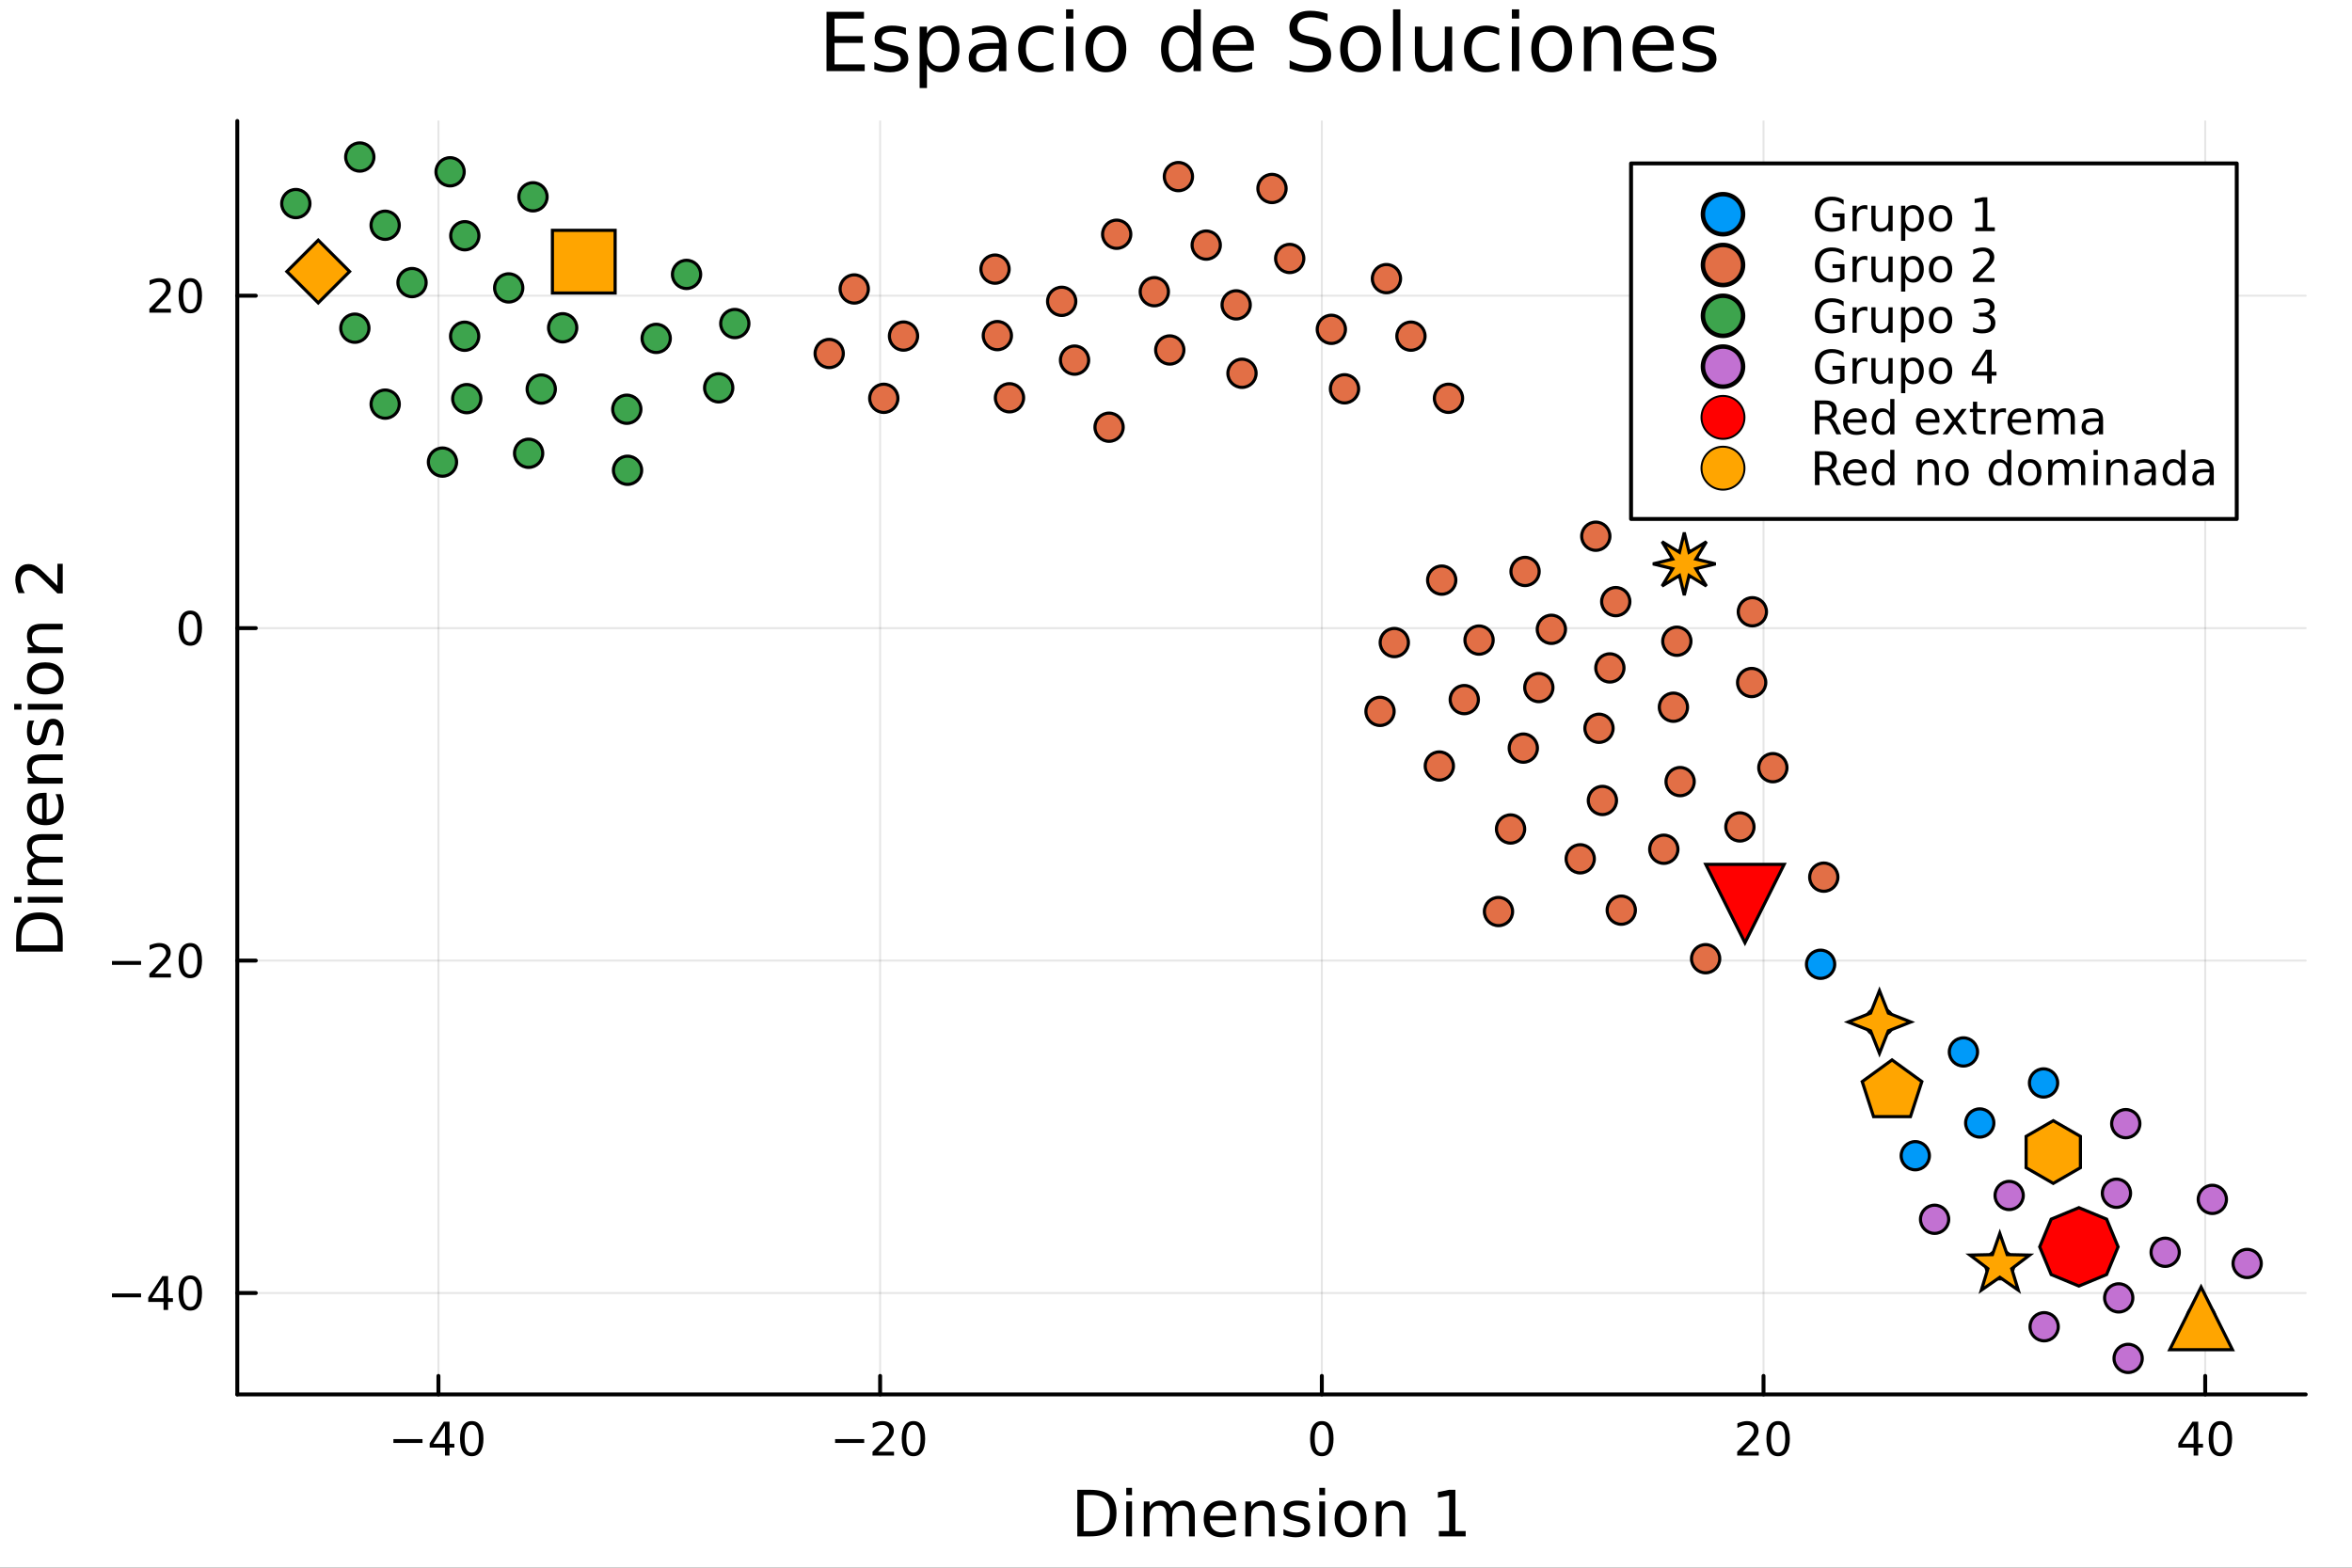 <?xml version="1.0" encoding="utf-8"?>
<svg xmlns="http://www.w3.org/2000/svg" xmlns:xlink="http://www.w3.org/1999/xlink" width="600" height="400" viewBox="0 0 2400 1600">
<rect x="0" y="0" width="2400" height="1600" fill="#333333" stroke="none"/>
<defs>
  <clipPath id="clip150">
    <rect x="0" y="0" width="2400" height="1600"/>
  </clipPath>
</defs>
<path clip-path="url(#clip150)" d="M0 1600 L2400 1600 L2400 0 L0 0  Z" fill="#ffffff" fill-rule="evenodd" fill-opacity="1"/>
<defs>
  <clipPath id="clip151">
    <rect x="480" y="0" width="1681" height="1600"/>
  </clipPath>
</defs>
<path clip-path="url(#clip150)" d="M242.135 1423.18 L2352.76 1423.18 L2352.76 123.472 L242.135 123.472  Z" fill="#ffffff" fill-rule="evenodd" fill-opacity="1"/>
<defs>
  <clipPath id="clip152">
    <rect x="242" y="123" width="2112" height="1301"/>
  </clipPath>
</defs>
<polyline clip-path="url(#clip152)" style="stroke:#000000; stroke-linecap:round; stroke-linejoin:round; stroke-width:2; stroke-opacity:0.1; fill:none" points="447.378,1423.18 447.378,123.472 "/>
<polyline clip-path="url(#clip152)" style="stroke:#000000; stroke-linecap:round; stroke-linejoin:round; stroke-width:2; stroke-opacity:0.1; fill:none" points="898.089,1423.18 898.089,123.472 "/>
<polyline clip-path="url(#clip152)" style="stroke:#000000; stroke-linecap:round; stroke-linejoin:round; stroke-width:2; stroke-opacity:0.1; fill:none" points="1348.8,1423.18 1348.8,123.472 "/>
<polyline clip-path="url(#clip152)" style="stroke:#000000; stroke-linecap:round; stroke-linejoin:round; stroke-width:2; stroke-opacity:0.1; fill:none" points="1799.51,1423.18 1799.51,123.472 "/>
<polyline clip-path="url(#clip152)" style="stroke:#000000; stroke-linecap:round; stroke-linejoin:round; stroke-width:2; stroke-opacity:0.1; fill:none" points="2250.22,1423.18 2250.22,123.472 "/>
<polyline clip-path="url(#clip150)" style="stroke:#000000; stroke-linecap:round; stroke-linejoin:round; stroke-width:4; stroke-opacity:1; fill:none" points="242.135,1423.18 2352.76,1423.18 "/>
<polyline clip-path="url(#clip150)" style="stroke:#000000; stroke-linecap:round; stroke-linejoin:round; stroke-width:4; stroke-opacity:1; fill:none" points="447.378,1423.18 447.378,1404.28 "/>
<polyline clip-path="url(#clip150)" style="stroke:#000000; stroke-linecap:round; stroke-linejoin:round; stroke-width:4; stroke-opacity:1; fill:none" points="898.089,1423.18 898.089,1404.28 "/>
<polyline clip-path="url(#clip150)" style="stroke:#000000; stroke-linecap:round; stroke-linejoin:round; stroke-width:4; stroke-opacity:1; fill:none" points="1348.8,1423.18 1348.8,1404.28 "/>
<polyline clip-path="url(#clip150)" style="stroke:#000000; stroke-linecap:round; stroke-linejoin:round; stroke-width:4; stroke-opacity:1; fill:none" points="1799.51,1423.18 1799.51,1404.28 "/>
<polyline clip-path="url(#clip150)" style="stroke:#000000; stroke-linecap:round; stroke-linejoin:round; stroke-width:4; stroke-opacity:1; fill:none" points="2250.22,1423.18 2250.22,1404.28 "/>
<path clip-path="url(#clip150)" d="M401.441 1468.75 L431.116 1468.75 L431.116 1472.69 L401.441 1472.69 L401.441 1468.75 Z" fill="#000000" fill-rule="nonzero" fill-opacity="1" /><path clip-path="url(#clip150)" d="M454.056 1455.09 L442.251 1473.54 L454.056 1473.54 L454.056 1455.09 M452.829 1451.02 L458.709 1451.02 L458.709 1473.54 L463.639 1473.54 L463.639 1477.43 L458.709 1477.43 L458.709 1485.58 L454.056 1485.58 L454.056 1477.43 L438.454 1477.43 L438.454 1472.92 L452.829 1451.02 Z" fill="#000000" fill-rule="nonzero" fill-opacity="1" /><path clip-path="url(#clip150)" d="M481.371 1454.1 Q477.76 1454.1 475.931 1457.66 Q474.126 1461.2 474.126 1468.33 Q474.126 1475.44 475.931 1479.01 Q477.76 1482.55 481.371 1482.55 Q485.005 1482.55 486.811 1479.01 Q488.639 1475.44 488.639 1468.33 Q488.639 1461.2 486.811 1457.66 Q485.005 1454.1 481.371 1454.1 M481.371 1450.39 Q487.181 1450.39 490.237 1455 Q493.315 1459.58 493.315 1468.33 Q493.315 1477.06 490.237 1481.67 Q487.181 1486.25 481.371 1486.25 Q475.561 1486.25 472.482 1481.67 Q469.426 1477.06 469.426 1468.33 Q469.426 1459.58 472.482 1455 Q475.561 1450.39 481.371 1450.39 Z" fill="#000000" fill-rule="nonzero" fill-opacity="1" /><path clip-path="url(#clip150)" d="M852.152 1468.75 L881.828 1468.75 L881.828 1472.69 L852.152 1472.69 L852.152 1468.75 Z" fill="#000000" fill-rule="nonzero" fill-opacity="1" /><path clip-path="url(#clip150)" d="M895.948 1481.64 L912.267 1481.64 L912.267 1485.58 L890.323 1485.58 L890.323 1481.64 Q892.985 1478.89 897.568 1474.26 Q902.175 1469.61 903.355 1468.27 Q905.601 1465.74 906.48 1464.01 Q907.383 1462.25 907.383 1460.56 Q907.383 1457.8 905.439 1456.07 Q903.517 1454.33 900.416 1454.33 Q898.216 1454.33 895.763 1455.09 Q893.332 1455.86 890.554 1457.41 L890.554 1452.69 Q893.379 1451.55 895.832 1450.97 Q898.286 1450.39 900.323 1450.39 Q905.693 1450.39 908.888 1453.08 Q912.082 1455.77 912.082 1460.26 Q912.082 1462.39 911.272 1464.31 Q910.485 1466.2 908.378 1468.8 Q907.8 1469.47 904.698 1472.69 Q901.596 1475.88 895.948 1481.64 Z" fill="#000000" fill-rule="nonzero" fill-opacity="1" /><path clip-path="url(#clip150)" d="M932.082 1454.1 Q928.471 1454.1 926.642 1457.66 Q924.837 1461.2 924.837 1468.33 Q924.837 1475.44 926.642 1479.01 Q928.471 1482.55 932.082 1482.55 Q935.716 1482.55 937.522 1479.01 Q939.351 1475.44 939.351 1468.33 Q939.351 1461.2 937.522 1457.66 Q935.716 1454.1 932.082 1454.1 M932.082 1450.39 Q937.892 1450.39 940.948 1455 Q944.026 1459.58 944.026 1468.33 Q944.026 1477.06 940.948 1481.67 Q937.892 1486.25 932.082 1486.25 Q926.272 1486.25 923.193 1481.67 Q920.138 1477.06 920.138 1468.33 Q920.138 1459.58 923.193 1455 Q926.272 1450.39 932.082 1450.39 Z" fill="#000000" fill-rule="nonzero" fill-opacity="1" /><path clip-path="url(#clip150)" d="M1348.8 1454.1 Q1345.19 1454.1 1343.36 1457.66 Q1341.56 1461.2 1341.56 1468.33 Q1341.56 1475.44 1343.36 1479.01 Q1345.19 1482.55 1348.8 1482.55 Q1352.43 1482.55 1354.24 1479.01 Q1356.07 1475.44 1356.07 1468.33 Q1356.07 1461.2 1354.24 1457.66 Q1352.43 1454.1 1348.8 1454.1 M1348.8 1450.39 Q1354.61 1450.39 1357.67 1455 Q1360.74 1459.58 1360.74 1468.33 Q1360.74 1477.06 1357.67 1481.67 Q1354.61 1486.25 1348.8 1486.25 Q1342.99 1486.25 1339.91 1481.67 Q1336.86 1477.06 1336.86 1468.33 Q1336.86 1459.58 1339.91 1455 Q1342.99 1450.39 1348.8 1450.39 Z" fill="#000000" fill-rule="nonzero" fill-opacity="1" /><path clip-path="url(#clip150)" d="M1778.28 1481.64 L1794.6 1481.64 L1794.6 1485.58 L1772.66 1485.58 L1772.66 1481.64 Q1775.32 1478.89 1779.91 1474.26 Q1784.51 1469.61 1785.69 1468.27 Q1787.94 1465.74 1788.82 1464.01 Q1789.72 1462.25 1789.72 1460.56 Q1789.72 1457.8 1787.78 1456.07 Q1785.85 1454.33 1782.75 1454.33 Q1780.55 1454.33 1778.1 1455.09 Q1775.67 1455.86 1772.89 1457.41 L1772.89 1452.69 Q1775.72 1451.55 1778.17 1450.97 Q1780.62 1450.39 1782.66 1450.39 Q1788.03 1450.39 1791.22 1453.08 Q1794.42 1455.77 1794.42 1460.26 Q1794.42 1462.39 1793.61 1464.31 Q1792.82 1466.2 1790.72 1468.8 Q1790.14 1469.47 1787.03 1472.69 Q1783.93 1475.88 1778.28 1481.64 Z" fill="#000000" fill-rule="nonzero" fill-opacity="1" /><path clip-path="url(#clip150)" d="M1814.42 1454.1 Q1810.81 1454.1 1808.98 1457.66 Q1807.17 1461.2 1807.17 1468.33 Q1807.17 1475.44 1808.98 1479.01 Q1810.81 1482.55 1814.42 1482.55 Q1818.05 1482.55 1819.86 1479.01 Q1821.69 1475.44 1821.69 1468.33 Q1821.69 1461.2 1819.86 1457.66 Q1818.05 1454.1 1814.42 1454.1 M1814.42 1450.39 Q1820.23 1450.39 1823.28 1455 Q1826.36 1459.58 1826.36 1468.33 Q1826.36 1477.06 1823.28 1481.67 Q1820.23 1486.25 1814.42 1486.25 Q1808.61 1486.25 1805.53 1481.67 Q1802.47 1477.06 1802.47 1468.33 Q1802.47 1459.58 1805.53 1455 Q1808.61 1450.39 1814.42 1450.39 Z" fill="#000000" fill-rule="nonzero" fill-opacity="1" /><path clip-path="url(#clip150)" d="M2238.39 1455.09 L2226.59 1473.54 L2238.39 1473.54 L2238.39 1455.09 M2237.17 1451.02 L2243.05 1451.02 L2243.05 1473.54 L2247.98 1473.54 L2247.98 1477.43 L2243.05 1477.43 L2243.05 1485.58 L2238.39 1485.58 L2238.39 1477.43 L2222.79 1477.43 L2222.79 1472.92 L2237.17 1451.02 Z" fill="#000000" fill-rule="nonzero" fill-opacity="1" /><path clip-path="url(#clip150)" d="M2265.71 1454.1 Q2262.1 1454.1 2260.27 1457.66 Q2258.46 1461.2 2258.46 1468.33 Q2258.46 1475.44 2260.27 1479.01 Q2262.1 1482.55 2265.71 1482.55 Q2269.34 1482.55 2271.15 1479.01 Q2272.98 1475.44 2272.98 1468.33 Q2272.98 1461.2 2271.15 1457.66 Q2269.34 1454.1 2265.71 1454.1 M2265.71 1450.39 Q2271.52 1450.39 2274.57 1455 Q2277.65 1459.58 2277.65 1468.33 Q2277.65 1477.06 2274.57 1481.67 Q2271.52 1486.25 2265.71 1486.25 Q2259.9 1486.25 2256.82 1481.67 Q2253.76 1477.06 2253.76 1468.33 Q2253.76 1459.58 2256.82 1455 Q2259.9 1450.39 2265.71 1450.39 Z" fill="#000000" fill-rule="nonzero" fill-opacity="1" /><path clip-path="url(#clip150)" d="M1105.74 1525.81 L1105.74 1562.76 L1113.51 1562.76 Q1123.34 1562.76 1127.89 1558.3 Q1132.48 1553.85 1132.48 1544.24 Q1132.48 1534.69 1127.89 1530.26 Q1123.34 1525.81 1113.51 1525.81 L1105.74 1525.81 M1099.31 1520.52 L1112.52 1520.52 Q1126.34 1520.52 1132.8 1526.28 Q1139.26 1532.01 1139.26 1544.24 Q1139.26 1556.52 1132.76 1562.28 Q1126.27 1568.04 1112.52 1568.04 L1099.31 1568.04 L1099.31 1520.52 Z" fill="#000000" fill-rule="nonzero" fill-opacity="1" /><path clip-path="url(#clip150)" d="M1149.25 1532.4 L1155.11 1532.4 L1155.11 1568.04 L1149.25 1568.04 L1149.25 1532.4 M1149.25 1518.52 L1155.11 1518.52 L1155.11 1525.93 L1149.25 1525.93 L1149.25 1518.52 Z" fill="#000000" fill-rule="nonzero" fill-opacity="1" /><path clip-path="url(#clip150)" d="M1195.12 1539.24 Q1197.31 1535.29 1200.37 1533.41 Q1203.42 1531.54 1207.56 1531.54 Q1213.13 1531.54 1216.16 1535.45 Q1219.18 1539.33 1219.18 1546.53 L1219.18 1568.04 L1213.29 1568.04 L1213.29 1546.72 Q1213.29 1541.59 1211.48 1539.11 Q1209.66 1536.63 1205.94 1536.63 Q1201.39 1536.63 1198.75 1539.65 Q1196.1 1542.68 1196.1 1547.9 L1196.1 1568.04 L1190.21 1568.04 L1190.21 1546.72 Q1190.21 1541.56 1188.4 1539.11 Q1186.59 1536.63 1182.8 1536.63 Q1178.31 1536.63 1175.67 1539.68 Q1173.03 1542.71 1173.03 1547.9 L1173.03 1568.04 L1167.14 1568.04 L1167.14 1532.4 L1173.03 1532.4 L1173.03 1537.93 Q1175.03 1534.66 1177.83 1533.1 Q1180.63 1531.54 1184.49 1531.54 Q1188.37 1531.54 1191.07 1533.51 Q1193.81 1535.48 1195.12 1539.24 Z" fill="#000000" fill-rule="nonzero" fill-opacity="1" /><path clip-path="url(#clip150)" d="M1261.35 1548.76 L1261.35 1551.62 L1234.42 1551.62 Q1234.81 1557.67 1238.05 1560.85 Q1241.33 1564 1247.16 1564 Q1250.53 1564 1253.68 1563.17 Q1256.86 1562.35 1259.98 1560.69 L1259.98 1566.23 Q1256.83 1567.57 1253.52 1568.27 Q1250.21 1568.97 1246.81 1568.97 Q1238.28 1568.97 1233.28 1564 Q1228.31 1559.04 1228.31 1550.57 Q1228.31 1541.82 1233.02 1536.69 Q1237.77 1531.54 1245.79 1531.54 Q1252.98 1531.54 1257.15 1536.18 Q1261.35 1540.8 1261.35 1548.76 M1255.5 1547.04 Q1255.43 1542.23 1252.79 1539.37 Q1250.18 1536.5 1245.85 1536.5 Q1240.95 1536.5 1237.99 1539.27 Q1235.06 1542.04 1234.62 1547.07 L1255.5 1547.04 Z" fill="#000000" fill-rule="nonzero" fill-opacity="1" /><path clip-path="url(#clip150)" d="M1300.6 1546.53 L1300.6 1568.04 L1294.74 1568.04 L1294.74 1546.72 Q1294.74 1541.66 1292.77 1539.14 Q1290.79 1536.63 1286.85 1536.63 Q1282.1 1536.63 1279.37 1539.65 Q1276.63 1542.68 1276.63 1547.9 L1276.63 1568.04 L1270.74 1568.04 L1270.74 1532.4 L1276.63 1532.4 L1276.63 1537.93 Q1278.73 1534.72 1281.56 1533.13 Q1284.43 1531.54 1288.15 1531.54 Q1294.29 1531.54 1297.45 1535.36 Q1300.6 1539.14 1300.6 1546.53 Z" fill="#000000" fill-rule="nonzero" fill-opacity="1" /><path clip-path="url(#clip150)" d="M1335 1533.45 L1335 1538.98 Q1332.52 1537.71 1329.85 1537.07 Q1327.17 1536.44 1324.31 1536.44 Q1319.95 1536.44 1317.75 1537.77 Q1315.59 1539.11 1315.59 1541.79 Q1315.59 1543.82 1317.15 1545 Q1318.71 1546.15 1323.42 1547.2 L1325.42 1547.64 Q1331.66 1548.98 1334.27 1551.43 Q1336.91 1553.85 1336.91 1558.21 Q1336.91 1563.17 1332.97 1566.07 Q1329.05 1568.97 1322.18 1568.97 Q1319.31 1568.97 1316.19 1568.39 Q1313.1 1567.85 1309.67 1566.74 L1309.67 1560.69 Q1312.91 1562.38 1316.06 1563.24 Q1319.22 1564.07 1322.3 1564.07 Q1326.44 1564.07 1328.67 1562.66 Q1330.9 1561.23 1330.9 1558.65 Q1330.9 1556.27 1329.27 1554.99 Q1327.68 1553.72 1322.24 1552.54 L1320.2 1552.07 Q1314.76 1550.92 1312.34 1548.56 Q1309.92 1546.18 1309.92 1542.04 Q1309.92 1537.01 1313.49 1534.27 Q1317.05 1531.54 1323.61 1531.54 Q1326.85 1531.54 1329.72 1532.01 Q1332.58 1532.49 1335 1533.45 Z" fill="#000000" fill-rule="nonzero" fill-opacity="1" /><path clip-path="url(#clip150)" d="M1346.24 1532.4 L1352.09 1532.4 L1352.09 1568.04 L1346.24 1568.04 L1346.24 1532.4 M1346.24 1518.52 L1352.09 1518.52 L1352.09 1525.93 L1346.24 1525.93 L1346.24 1518.52 Z" fill="#000000" fill-rule="nonzero" fill-opacity="1" /><path clip-path="url(#clip150)" d="M1378.16 1536.5 Q1373.45 1536.5 1370.71 1540.19 Q1367.98 1543.85 1367.98 1550.25 Q1367.98 1556.65 1370.68 1560.34 Q1373.42 1564 1378.16 1564 Q1382.84 1564 1385.58 1560.31 Q1388.32 1556.62 1388.32 1550.25 Q1388.32 1543.92 1385.58 1540.23 Q1382.84 1536.5 1378.16 1536.5 M1378.16 1531.54 Q1385.8 1531.54 1390.16 1536.5 Q1394.52 1541.47 1394.52 1550.25 Q1394.52 1559 1390.16 1564 Q1385.8 1568.97 1378.16 1568.97 Q1370.49 1568.97 1366.13 1564 Q1361.8 1559 1361.8 1550.25 Q1361.8 1541.47 1366.13 1536.5 Q1370.49 1531.54 1378.16 1531.54 Z" fill="#000000" fill-rule="nonzero" fill-opacity="1" /><path clip-path="url(#clip150)" d="M1433.86 1546.53 L1433.86 1568.04 L1428.01 1568.04 L1428.01 1546.72 Q1428.01 1541.66 1426.03 1539.14 Q1424.06 1536.63 1420.11 1536.63 Q1415.37 1536.63 1412.63 1539.65 Q1409.9 1542.68 1409.9 1547.9 L1409.9 1568.04 L1404.01 1568.04 L1404.01 1532.4 L1409.9 1532.4 L1409.9 1537.93 Q1412 1534.72 1414.83 1533.13 Q1417.69 1531.54 1421.42 1531.54 Q1427.56 1531.54 1430.71 1535.36 Q1433.86 1539.14 1433.86 1546.53 Z" fill="#000000" fill-rule="nonzero" fill-opacity="1" /><path clip-path="url(#clip150)" d="M1468.21 1562.63 L1478.71 1562.63 L1478.71 1526.38 L1467.28 1528.67 L1467.28 1522.82 L1478.65 1520.52 L1485.07 1520.52 L1485.07 1562.63 L1495.58 1562.63 L1495.58 1568.04 L1468.21 1568.04 L1468.21 1562.63 Z" fill="#000000" fill-rule="nonzero" fill-opacity="1" /><polyline clip-path="url(#clip152)" style="stroke:#000000; stroke-linecap:round; stroke-linejoin:round; stroke-width:2; stroke-opacity:0.1; fill:none" points="242.135,1319.66 2352.76,1319.66 "/>
<polyline clip-path="url(#clip152)" style="stroke:#000000; stroke-linecap:round; stroke-linejoin:round; stroke-width:2; stroke-opacity:0.1; fill:none" points="242.135,980.372 2352.76,980.372 "/>
<polyline clip-path="url(#clip152)" style="stroke:#000000; stroke-linecap:round; stroke-linejoin:round; stroke-width:2; stroke-opacity:0.1; fill:none" points="242.135,641.085 2352.76,641.085 "/>
<polyline clip-path="url(#clip152)" style="stroke:#000000; stroke-linecap:round; stroke-linejoin:round; stroke-width:2; stroke-opacity:0.1; fill:none" points="242.135,301.797 2352.76,301.797 "/>
<polyline clip-path="url(#clip150)" style="stroke:#000000; stroke-linecap:round; stroke-linejoin:round; stroke-width:4; stroke-opacity:1; fill:none" points="242.135,1423.18 242.135,123.472 "/>
<polyline clip-path="url(#clip150)" style="stroke:#000000; stroke-linecap:round; stroke-linejoin:round; stroke-width:4; stroke-opacity:1; fill:none" points="242.135,1319.66 261.032,1319.66 "/>
<polyline clip-path="url(#clip150)" style="stroke:#000000; stroke-linecap:round; stroke-linejoin:round; stroke-width:4; stroke-opacity:1; fill:none" points="242.135,980.372 261.032,980.372 "/>
<polyline clip-path="url(#clip150)" style="stroke:#000000; stroke-linecap:round; stroke-linejoin:round; stroke-width:4; stroke-opacity:1; fill:none" points="242.135,641.085 261.032,641.085 "/>
<polyline clip-path="url(#clip150)" style="stroke:#000000; stroke-linecap:round; stroke-linejoin:round; stroke-width:4; stroke-opacity:1; fill:none" points="242.135,301.797 261.032,301.797 "/>
<path clip-path="url(#clip150)" d="M114.26 1320.11 L143.936 1320.11 L143.936 1324.05 L114.26 1324.05 L114.26 1320.11 Z" fill="#000000" fill-rule="nonzero" fill-opacity="1" /><path clip-path="url(#clip150)" d="M166.876 1306.45 L155.07 1324.9 L166.876 1324.9 L166.876 1306.45 M165.649 1302.38 L171.528 1302.38 L171.528 1324.9 L176.459 1324.9 L176.459 1328.79 L171.528 1328.79 L171.528 1336.94 L166.876 1336.94 L166.876 1328.79 L151.274 1328.79 L151.274 1324.28 L165.649 1302.38 Z" fill="#000000" fill-rule="nonzero" fill-opacity="1" /><path clip-path="url(#clip150)" d="M194.19 1305.46 Q190.579 1305.46 188.75 1309.02 Q186.945 1312.56 186.945 1319.69 Q186.945 1326.8 188.75 1330.37 Q190.579 1333.91 194.19 1333.91 Q197.825 1333.91 199.63 1330.37 Q201.459 1326.8 201.459 1319.69 Q201.459 1312.56 199.63 1309.02 Q197.825 1305.46 194.19 1305.46 M194.19 1301.75 Q200 1301.75 203.056 1306.36 Q206.135 1310.94 206.135 1319.69 Q206.135 1328.42 203.056 1333.03 Q200 1337.61 194.19 1337.61 Q188.38 1337.61 185.301 1333.03 Q182.246 1328.42 182.246 1319.69 Q182.246 1310.94 185.301 1306.36 Q188.38 1301.75 194.19 1301.75 Z" fill="#000000" fill-rule="nonzero" fill-opacity="1" /><path clip-path="url(#clip150)" d="M114.26 980.824 L143.936 980.824 L143.936 984.759 L114.26 984.759 L114.26 980.824 Z" fill="#000000" fill-rule="nonzero" fill-opacity="1" /><path clip-path="url(#clip150)" d="M158.056 993.717 L174.376 993.717 L174.376 997.652 L152.431 997.652 L152.431 993.717 Q155.093 990.963 159.677 986.333 Q164.283 981.68 165.464 980.338 Q167.709 977.814 168.589 976.078 Q169.491 974.319 169.491 972.629 Q169.491 969.875 167.547 968.139 Q165.626 966.402 162.524 966.402 Q160.325 966.402 157.871 967.166 Q155.44 967.93 152.663 969.481 L152.663 964.759 Q155.487 963.625 157.94 963.046 Q160.394 962.467 162.431 962.467 Q167.802 962.467 170.996 965.152 Q174.19 967.838 174.19 972.328 Q174.19 974.458 173.38 976.379 Q172.593 978.277 170.487 980.87 Q169.908 981.541 166.806 984.759 Q163.704 987.953 158.056 993.717 Z" fill="#000000" fill-rule="nonzero" fill-opacity="1" /><path clip-path="url(#clip150)" d="M194.19 966.171 Q190.579 966.171 188.75 969.736 Q186.945 973.277 186.945 980.407 Q186.945 987.513 188.75 991.078 Q190.579 994.62 194.19 994.62 Q197.825 994.62 199.63 991.078 Q201.459 987.513 201.459 980.407 Q201.459 973.277 199.63 969.736 Q197.825 966.171 194.19 966.171 M194.19 962.467 Q200 962.467 203.056 967.074 Q206.135 971.657 206.135 980.407 Q206.135 989.134 203.056 993.74 Q200 998.324 194.19 998.324 Q188.38 998.324 185.301 993.74 Q182.246 989.134 182.246 980.407 Q182.246 971.657 185.301 967.074 Q188.38 962.467 194.19 962.467 Z" fill="#000000" fill-rule="nonzero" fill-opacity="1" /><path clip-path="url(#clip150)" d="M194.19 626.884 Q190.579 626.884 188.75 630.448 Q186.945 633.99 186.945 641.12 Q186.945 648.226 188.75 651.791 Q190.579 655.332 194.19 655.332 Q197.825 655.332 199.63 651.791 Q201.459 648.226 201.459 641.12 Q201.459 633.99 199.63 630.448 Q197.825 626.884 194.19 626.884 M194.19 623.18 Q200 623.18 203.056 627.786 Q206.135 632.37 206.135 641.12 Q206.135 649.846 203.056 654.453 Q200 659.036 194.19 659.036 Q188.38 659.036 185.301 654.453 Q182.246 649.846 182.246 641.12 Q182.246 632.37 185.301 627.786 Q188.38 623.18 194.19 623.18 Z" fill="#000000" fill-rule="nonzero" fill-opacity="1" /><path clip-path="url(#clip150)" d="M158.056 315.142 L174.376 315.142 L174.376 319.077 L152.431 319.077 L152.431 315.142 Q155.093 312.388 159.677 307.758 Q164.283 303.105 165.464 301.763 Q167.709 299.24 168.589 297.503 Q169.491 295.744 169.491 294.054 Q169.491 291.3 167.547 289.564 Q165.626 287.828 162.524 287.828 Q160.325 287.828 157.871 288.591 Q155.44 289.355 152.663 290.906 L152.663 286.184 Q155.487 285.05 157.94 284.471 Q160.394 283.892 162.431 283.892 Q167.802 283.892 170.996 286.578 Q174.19 289.263 174.19 293.753 Q174.19 295.883 173.38 297.804 Q172.593 299.703 170.487 302.295 Q169.908 302.966 166.806 306.184 Q163.704 309.378 158.056 315.142 Z" fill="#000000" fill-rule="nonzero" fill-opacity="1" /><path clip-path="url(#clip150)" d="M194.19 287.596 Q190.579 287.596 188.75 291.161 Q186.945 294.703 186.945 301.832 Q186.945 308.939 188.75 312.503 Q190.579 316.045 194.19 316.045 Q197.825 316.045 199.63 312.503 Q201.459 308.939 201.459 301.832 Q201.459 294.703 199.63 291.161 Q197.825 287.596 194.19 287.596 M194.19 283.892 Q200 283.892 203.056 288.499 Q206.135 293.082 206.135 301.832 Q206.135 310.559 203.056 315.165 Q200 319.749 194.19 319.749 Q188.38 319.749 185.301 315.165 Q182.246 310.559 182.246 301.832 Q182.246 293.082 185.301 288.499 Q188.38 283.892 194.19 283.892 Z" fill="#000000" fill-rule="nonzero" fill-opacity="1" /><path clip-path="url(#clip150)" d="M21.768 964.775 L58.721 964.775 L58.721 957.008 Q58.721 947.173 54.265 942.622 Q49.809 938.039 40.196 938.039 Q30.648 938.039 26.224 942.622 Q21.768 947.173 21.768 957.008 L21.768 964.775 M16.484 971.204 L16.484 957.995 Q16.484 944.182 22.245 937.72 Q27.974 931.259 40.196 931.259 Q52.482 931.259 58.243 937.752 Q64.004 944.245 64.004 957.995 L64.004 971.204 L16.484 971.204 Z" fill="#000000" fill-rule="nonzero" fill-opacity="1" /><path clip-path="url(#clip150)" d="M28.356 921.265 L28.356 915.409 L64.004 915.409 L64.004 921.265 L28.356 921.265 M14.479 921.265 L14.479 915.409 L21.895 915.409 L21.895 921.265 L14.479 921.265 Z" fill="#000000" fill-rule="nonzero" fill-opacity="1" /><path clip-path="url(#clip150)" d="M35.199 875.4 Q31.253 873.204 29.375 870.148 Q27.497 867.093 27.497 862.955 Q27.497 857.385 31.412 854.361 Q35.295 851.338 42.488 851.338 L64.004 851.338 L64.004 857.226 L42.679 857.226 Q37.555 857.226 35.072 859.04 Q32.589 860.854 32.589 864.578 Q32.589 869.13 35.613 871.772 Q38.637 874.413 43.857 874.413 L64.004 874.413 L64.004 880.302 L42.679 880.302 Q37.523 880.302 35.072 882.116 Q32.589 883.93 32.589 887.718 Q32.589 892.206 35.645 894.847 Q38.669 897.489 43.857 897.489 L64.004 897.489 L64.004 903.377 L28.356 903.377 L28.356 897.489 L33.894 897.489 Q30.616 895.484 29.056 892.683 Q27.497 889.882 27.497 886.031 Q27.497 882.148 29.47 879.442 Q31.444 876.705 35.199 875.4 Z" fill="#000000" fill-rule="nonzero" fill-opacity="1" /><path clip-path="url(#clip150)" d="M44.716 809.165 L47.581 809.165 L47.581 836.092 Q53.628 835.71 56.811 832.463 Q59.962 829.185 59.962 823.36 Q59.962 819.987 59.134 816.836 Q58.307 813.653 56.652 810.534 L62.19 810.534 Q63.527 813.685 64.227 816.995 Q64.927 820.305 64.927 823.711 Q64.927 832.241 59.962 837.238 Q54.997 842.203 46.53 842.203 Q37.777 842.203 32.653 837.492 Q27.497 832.75 27.497 824.729 Q27.497 817.536 32.144 813.366 Q36.759 809.165 44.716 809.165 M42.997 815.021 Q38.191 815.085 35.327 817.727 Q32.462 820.337 32.462 824.665 Q32.462 829.567 35.231 832.527 Q38 835.455 43.029 835.901 L42.997 815.021 Z" fill="#000000" fill-rule="nonzero" fill-opacity="1" /><path clip-path="url(#clip150)" d="M42.488 769.92 L64.004 769.92 L64.004 775.777 L42.679 775.777 Q37.618 775.777 35.104 777.75 Q32.589 779.724 32.589 783.67 Q32.589 788.413 35.613 791.15 Q38.637 793.887 43.857 793.887 L64.004 793.887 L64.004 799.775 L28.356 799.775 L28.356 793.887 L33.894 793.887 Q30.68 791.787 29.088 788.954 Q27.497 786.089 27.497 782.365 Q27.497 776.222 31.316 773.071 Q35.104 769.92 42.488 769.92 Z" fill="#000000" fill-rule="nonzero" fill-opacity="1" /><path clip-path="url(#clip150)" d="M29.407 735.514 L34.945 735.514 Q33.672 737.996 33.035 740.67 Q32.398 743.344 32.398 746.208 Q32.398 750.569 33.735 752.765 Q35.072 754.929 37.746 754.929 Q39.783 754.929 40.96 753.369 Q42.106 751.81 43.157 747.099 L43.602 745.094 Q44.939 738.856 47.39 736.246 Q49.809 733.604 54.169 733.604 Q59.134 733.604 62.031 737.551 Q64.927 741.466 64.927 748.341 Q64.927 751.205 64.354 754.324 Q63.813 757.412 62.699 760.849 L56.652 760.849 Q58.339 757.603 59.198 754.452 Q60.026 751.301 60.026 748.213 Q60.026 744.076 58.625 741.848 Q57.193 739.62 54.615 739.62 Q52.228 739.62 50.955 741.243 Q49.681 742.834 48.504 748.277 L48.026 750.314 Q46.88 755.757 44.525 758.176 Q42.138 760.595 38 760.595 Q32.971 760.595 30.234 757.03 Q27.497 753.465 27.497 746.908 Q27.497 743.662 27.974 740.797 Q28.452 737.933 29.407 735.514 Z" fill="#000000" fill-rule="nonzero" fill-opacity="1" /><path clip-path="url(#clip150)" d="M28.356 724.278 L28.356 718.422 L64.004 718.422 L64.004 724.278 L28.356 724.278 M14.479 724.278 L14.479 718.422 L21.895 718.422 L21.895 724.278 L14.479 724.278 Z" fill="#000000" fill-rule="nonzero" fill-opacity="1" /><path clip-path="url(#clip150)" d="M32.462 692.354 Q32.462 697.065 36.154 699.802 Q39.815 702.539 46.212 702.539 Q52.609 702.539 56.302 699.834 Q59.962 697.097 59.962 692.354 Q59.962 687.675 56.27 684.938 Q52.578 682.201 46.212 682.201 Q39.878 682.201 36.186 684.938 Q32.462 687.675 32.462 692.354 M27.497 692.354 Q27.497 684.715 32.462 680.355 Q37.427 675.994 46.212 675.994 Q54.965 675.994 59.962 680.355 Q64.927 684.715 64.927 692.354 Q64.927 700.025 59.962 704.385 Q54.965 708.714 46.212 708.714 Q37.427 708.714 32.462 704.385 Q27.497 700.025 27.497 692.354 Z" fill="#000000" fill-rule="nonzero" fill-opacity="1" /><path clip-path="url(#clip150)" d="M42.488 636.654 L64.004 636.654 L64.004 642.511 L42.679 642.511 Q37.618 642.511 35.104 644.484 Q32.589 646.457 32.589 650.404 Q32.589 655.147 35.613 657.884 Q38.637 660.621 43.857 660.621 L64.004 660.621 L64.004 666.509 L28.356 666.509 L28.356 660.621 L33.894 660.621 Q30.68 658.52 29.088 655.688 Q27.497 652.823 27.497 649.099 Q27.497 642.956 31.316 639.805 Q35.104 636.654 42.488 636.654 Z" fill="#000000" fill-rule="nonzero" fill-opacity="1" /><path clip-path="url(#clip150)" d="M58.593 597.887 L58.593 575.448 L64.004 575.448 L64.004 605.621 L58.593 605.621 Q54.806 601.961 48.44 595.659 Q42.042 589.325 40.196 587.702 Q36.727 584.615 34.34 583.405 Q31.921 582.164 29.598 582.164 Q25.81 582.164 23.423 584.837 Q21.036 587.479 21.036 591.744 Q21.036 594.768 22.086 598.142 Q23.136 601.484 25.269 605.303 L18.776 605.303 Q17.216 601.42 16.421 598.046 Q15.625 594.672 15.625 591.872 Q15.625 584.487 19.317 580.095 Q23.009 575.703 29.184 575.703 Q32.112 575.703 34.754 576.817 Q37.364 577.899 40.928 580.795 Q41.852 581.591 46.276 585.856 Q50.668 590.121 58.593 597.887 Z" fill="#000000" fill-rule="nonzero" fill-opacity="1" /><path clip-path="url(#clip150)" d="M843.379 12.096 L881.62 12.096 L881.62 18.983 L851.562 18.983 L851.562 36.888 L880.364 36.888 L880.364 43.774 L851.562 43.774 L851.562 65.689 L882.349 65.689 L882.349 72.576 L843.379 72.576 L843.379 12.096 Z" fill="#000000" fill-rule="nonzero" fill-opacity="1" /><path clip-path="url(#clip150)" d="M924.398 28.543 L924.398 35.591 Q921.238 33.971 917.835 33.161 Q914.432 32.35 910.786 32.35 Q905.237 32.35 902.442 34.052 Q899.687 35.753 899.687 39.156 Q899.687 41.749 901.672 43.248 Q903.657 44.706 909.652 46.043 L912.204 46.61 Q920.144 48.311 923.466 51.43 Q926.828 54.509 926.828 60.059 Q926.828 66.378 921.805 70.064 Q916.822 73.751 908.072 73.751 Q904.427 73.751 900.457 73.022 Q896.527 72.333 892.152 70.915 L892.152 63.218 Q896.284 65.365 900.295 66.459 Q904.305 67.512 908.234 67.512 Q913.501 67.512 916.336 65.73 Q919.172 63.907 919.172 60.626 Q919.172 57.588 917.106 55.967 Q915.08 54.347 908.153 52.848 L905.561 52.24 Q898.634 50.782 895.555 47.785 Q892.476 44.746 892.476 39.48 Q892.476 33.08 897.013 29.596 Q901.55 26.112 909.895 26.112 Q914.027 26.112 917.673 26.72 Q921.319 27.327 924.398 28.543 Z" fill="#000000" fill-rule="nonzero" fill-opacity="1" /><path clip-path="url(#clip150)" d="M945.908 65.77 L945.908 89.833 L938.414 89.833 L938.414 27.206 L945.908 27.206 L945.908 34.092 Q948.257 30.041 951.822 28.097 Q955.427 26.112 960.41 26.112 Q968.674 26.112 973.819 32.675 Q979.004 39.237 979.004 49.931 Q979.004 60.626 973.819 67.188 Q968.674 73.751 960.41 73.751 Q955.427 73.751 951.822 71.806 Q948.257 69.821 945.908 65.77 M971.266 49.931 Q971.266 41.708 967.864 37.05 Q964.501 32.35 958.587 32.35 Q952.673 32.35 949.27 37.05 Q945.908 41.708 945.908 49.931 Q945.908 58.155 949.27 62.854 Q952.673 67.512 958.587 67.512 Q964.501 67.512 967.864 62.854 Q971.266 58.155 971.266 49.931 Z" fill="#000000" fill-rule="nonzero" fill-opacity="1" /><path clip-path="url(#clip150)" d="M1011.98 49.769 Q1002.94 49.769 999.461 51.835 Q995.977 53.901 995.977 58.884 Q995.977 62.854 998.57 65.203 Q1001.2 67.512 1005.7 67.512 Q1011.9 67.512 1015.62 63.137 Q1019.39 58.722 1019.39 51.43 L1019.39 49.769 L1011.98 49.769 M1026.84 46.691 L1026.84 72.576 L1019.39 72.576 L1019.39 65.689 Q1016.84 69.821 1013.03 71.806 Q1009.22 73.751 1003.71 73.751 Q996.747 73.751 992.615 69.862 Q988.523 65.933 988.523 59.37 Q988.523 51.714 993.627 47.825 Q998.772 43.936 1008.94 43.936 L1019.39 43.936 L1019.39 43.207 Q1019.39 38.062 1015.99 35.267 Q1012.63 32.431 1006.51 32.431 Q1002.62 32.431 998.934 33.363 Q995.248 34.295 991.845 36.158 L991.845 29.272 Q995.936 27.692 999.785 26.922 Q1003.63 26.112 1007.28 26.112 Q1017.12 26.112 1021.98 31.216 Q1026.84 36.32 1026.84 46.691 Z" fill="#000000" fill-rule="nonzero" fill-opacity="1" /><path clip-path="url(#clip150)" d="M1074.85 28.948 L1074.85 35.915 Q1071.69 34.173 1068.49 33.323 Q1065.33 32.431 1062.09 32.431 Q1054.84 32.431 1050.83 37.05 Q1046.82 41.627 1046.82 49.931 Q1046.82 58.236 1050.83 62.854 Q1054.84 67.431 1062.09 67.431 Q1065.33 67.431 1068.49 66.581 Q1071.69 65.689 1074.85 63.948 L1074.85 70.834 Q1071.73 72.292 1068.37 73.022 Q1065.04 73.751 1061.28 73.751 Q1051.03 73.751 1044.99 67.31 Q1038.96 60.869 1038.96 49.931 Q1038.96 38.832 1045.03 32.472 Q1051.15 26.112 1061.76 26.112 Q1065.21 26.112 1068.49 26.841 Q1071.77 27.53 1074.85 28.948 Z" fill="#000000" fill-rule="nonzero" fill-opacity="1" /><path clip-path="url(#clip150)" d="M1087.81 27.206 L1095.26 27.206 L1095.26 72.576 L1087.81 72.576 L1087.81 27.206 M1087.81 9.544 L1095.26 9.544 L1095.26 18.983 L1087.81 18.983 L1087.81 9.544 Z" fill="#000000" fill-rule="nonzero" fill-opacity="1" /><path clip-path="url(#clip150)" d="M1128.44 32.431 Q1122.45 32.431 1118.96 37.131 Q1115.48 41.789 1115.48 49.931 Q1115.48 58.074 1118.92 62.773 Q1122.41 67.431 1128.44 67.431 Q1134.4 67.431 1137.88 62.732 Q1141.36 58.033 1141.36 49.931 Q1141.36 41.87 1137.88 37.171 Q1134.4 32.431 1128.44 32.431 M1128.44 26.112 Q1138.16 26.112 1143.71 32.431 Q1149.26 38.751 1149.26 49.931 Q1149.26 61.071 1143.71 67.431 Q1138.16 73.751 1128.44 73.751 Q1118.68 73.751 1113.13 67.431 Q1107.62 61.071 1107.62 49.931 Q1107.62 38.751 1113.13 32.431 Q1118.68 26.112 1128.44 26.112 Z" fill="#000000" fill-rule="nonzero" fill-opacity="1" /><path clip-path="url(#clip150)" d="M1217.85 34.092 L1217.85 9.544 L1225.3 9.544 L1225.3 72.576 L1217.85 72.576 L1217.85 65.77 Q1215.5 69.821 1211.89 71.806 Q1208.33 73.751 1203.3 73.751 Q1195.08 73.751 1189.89 67.188 Q1184.75 60.626 1184.75 49.931 Q1184.75 39.237 1189.89 32.675 Q1195.08 26.112 1203.3 26.112 Q1208.33 26.112 1211.89 28.097 Q1215.5 30.041 1217.85 34.092 M1192.45 49.931 Q1192.45 58.155 1195.81 62.854 Q1199.21 67.512 1205.13 67.512 Q1211.04 67.512 1214.44 62.854 Q1217.85 58.155 1217.85 49.931 Q1217.85 41.708 1214.44 37.05 Q1211.04 32.35 1205.13 32.35 Q1199.21 32.35 1195.81 37.05 Q1192.45 41.708 1192.45 49.931 Z" fill="#000000" fill-rule="nonzero" fill-opacity="1" /><path clip-path="url(#clip150)" d="M1279.46 48.028 L1279.46 51.673 L1245.19 51.673 Q1245.67 59.37 1249.81 63.421 Q1253.98 67.431 1261.39 67.431 Q1265.69 67.431 1269.7 66.378 Q1273.75 65.325 1277.72 63.218 L1277.72 70.267 Q1273.71 71.968 1269.49 72.86 Q1265.28 73.751 1260.95 73.751 Q1250.09 73.751 1243.73 67.431 Q1237.41 61.112 1237.41 50.337 Q1237.41 39.197 1243.41 32.675 Q1249.44 26.112 1259.65 26.112 Q1268.81 26.112 1274.11 32.026 Q1279.46 37.9 1279.46 48.028 M1272.01 45.84 Q1271.92 39.723 1268.56 36.077 Q1265.24 32.431 1259.73 32.431 Q1253.49 32.431 1249.73 35.956 Q1246 39.48 1245.43 45.88 L1272.01 45.84 Z" fill="#000000" fill-rule="nonzero" fill-opacity="1" /><path clip-path="url(#clip150)" d="M1354.64 14.081 L1354.64 22.061 Q1349.99 19.833 1345.85 18.739 Q1341.72 17.646 1337.87 17.646 Q1331.19 17.646 1327.54 20.238 Q1323.94 22.831 1323.94 27.611 Q1323.94 31.621 1326.33 33.687 Q1328.76 35.713 1335.48 36.969 L1340.43 37.981 Q1349.58 39.723 1353.91 44.139 Q1358.29 48.514 1358.29 55.886 Q1358.29 64.677 1352.38 69.214 Q1346.5 73.751 1335.12 73.751 Q1330.82 73.751 1325.96 72.778 Q1321.14 71.806 1315.96 69.902 L1315.96 61.477 Q1320.94 64.272 1325.72 65.689 Q1330.5 67.107 1335.12 67.107 Q1342.13 67.107 1345.93 64.353 Q1349.74 61.598 1349.74 56.494 Q1349.74 52.038 1346.99 49.526 Q1344.27 47.015 1338.04 45.759 L1333.05 44.787 Q1323.9 42.964 1319.81 39.075 Q1315.71 35.186 1315.71 28.259 Q1315.71 20.238 1321.35 15.62 Q1327.02 11.002 1336.94 11.002 Q1341.2 11.002 1345.61 11.772 Q1350.03 12.542 1354.64 14.081 Z" fill="#000000" fill-rule="nonzero" fill-opacity="1" /><path clip-path="url(#clip150)" d="M1388.31 32.431 Q1382.31 32.431 1378.83 37.131 Q1375.34 41.789 1375.34 49.931 Q1375.34 58.074 1378.79 62.773 Q1382.27 67.431 1388.31 67.431 Q1394.26 67.431 1397.75 62.732 Q1401.23 58.033 1401.23 49.931 Q1401.23 41.87 1397.75 37.171 Q1394.26 32.431 1388.31 32.431 M1388.31 26.112 Q1398.03 26.112 1403.58 32.431 Q1409.13 38.751 1409.13 49.931 Q1409.13 61.071 1403.58 67.431 Q1398.03 73.751 1388.31 73.751 Q1378.54 73.751 1372.99 67.431 Q1367.49 61.071 1367.49 49.931 Q1367.49 38.751 1372.99 32.431 Q1378.54 26.112 1388.31 26.112 Z" fill="#000000" fill-rule="nonzero" fill-opacity="1" /><path clip-path="url(#clip150)" d="M1421.48 9.544 L1428.94 9.544 L1428.94 72.576 L1421.48 72.576 L1421.48 9.544 Z" fill="#000000" fill-rule="nonzero" fill-opacity="1" /><path clip-path="url(#clip150)" d="M1443.76 54.671 L1443.76 27.206 L1451.22 27.206 L1451.22 54.387 Q1451.22 60.828 1453.73 64.069 Q1456.24 67.269 1461.26 67.269 Q1467.3 67.269 1470.78 63.421 Q1474.31 59.573 1474.31 52.929 L1474.31 27.206 L1481.76 27.206 L1481.76 72.576 L1474.31 72.576 L1474.31 65.608 Q1471.59 69.74 1467.99 71.766 Q1464.42 73.751 1459.68 73.751 Q1451.87 73.751 1447.81 68.89 Q1443.76 64.029 1443.76 54.671 M1462.52 26.112 L1462.52 26.112 Z" fill="#000000" fill-rule="nonzero" fill-opacity="1" /><path clip-path="url(#clip150)" d="M1529.76 28.948 L1529.76 35.915 Q1526.6 34.173 1523.4 33.323 Q1520.25 32.431 1517 32.431 Q1509.75 32.431 1505.74 37.05 Q1501.73 41.627 1501.73 49.931 Q1501.73 58.236 1505.74 62.854 Q1509.75 67.431 1517 67.431 Q1520.25 67.431 1523.4 66.581 Q1526.6 65.689 1529.76 63.948 L1529.76 70.834 Q1526.65 72.292 1523.28 73.022 Q1519.96 73.751 1516.19 73.751 Q1505.95 73.751 1499.91 67.31 Q1493.87 60.869 1493.87 49.931 Q1493.87 38.832 1499.95 32.472 Q1506.07 26.112 1516.68 26.112 Q1520.12 26.112 1523.4 26.841 Q1526.69 27.53 1529.76 28.948 Z" fill="#000000" fill-rule="nonzero" fill-opacity="1" /><path clip-path="url(#clip150)" d="M1542.73 27.206 L1550.18 27.206 L1550.18 72.576 L1542.73 72.576 L1542.73 27.206 M1542.73 9.544 L1550.18 9.544 L1550.18 18.983 L1542.73 18.983 L1542.73 9.544 Z" fill="#000000" fill-rule="nonzero" fill-opacity="1" /><path clip-path="url(#clip150)" d="M1583.36 32.431 Q1577.36 32.431 1573.88 37.131 Q1570.4 41.789 1570.4 49.931 Q1570.4 58.074 1573.84 62.773 Q1577.32 67.431 1583.36 67.431 Q1589.31 67.431 1592.8 62.732 Q1596.28 58.033 1596.28 49.931 Q1596.28 41.87 1592.8 37.171 Q1589.31 32.431 1583.36 32.431 M1583.36 26.112 Q1593.08 26.112 1598.63 32.431 Q1604.18 38.751 1604.18 49.931 Q1604.18 61.071 1598.63 67.431 Q1593.08 73.751 1583.36 73.751 Q1573.6 73.751 1568.05 67.431 Q1562.54 61.071 1562.54 49.931 Q1562.54 38.751 1568.05 32.431 Q1573.6 26.112 1583.36 26.112 Z" fill="#000000" fill-rule="nonzero" fill-opacity="1" /><path clip-path="url(#clip150)" d="M1654.25 45.192 L1654.25 72.576 L1646.8 72.576 L1646.8 45.435 Q1646.8 38.994 1644.28 35.794 Q1641.77 32.594 1636.75 32.594 Q1630.71 32.594 1627.23 36.442 Q1623.75 40.29 1623.75 46.934 L1623.75 72.576 L1616.25 72.576 L1616.25 27.206 L1623.75 27.206 L1623.75 34.254 Q1626.42 30.163 1630.02 28.138 Q1633.67 26.112 1638.41 26.112 Q1646.23 26.112 1650.24 30.973 Q1654.25 35.794 1654.25 45.192 Z" fill="#000000" fill-rule="nonzero" fill-opacity="1" /><path clip-path="url(#clip150)" d="M1707.92 48.028 L1707.92 51.673 L1673.65 51.673 Q1674.14 59.37 1678.27 63.421 Q1682.44 67.431 1689.86 67.431 Q1694.15 67.431 1698.16 66.378 Q1702.21 65.325 1706.18 63.218 L1706.18 70.267 Q1702.17 71.968 1697.96 72.86 Q1693.75 73.751 1689.41 73.751 Q1678.55 73.751 1672.19 67.431 Q1665.88 61.112 1665.88 50.337 Q1665.88 39.197 1671.87 32.675 Q1677.91 26.112 1688.11 26.112 Q1697.27 26.112 1702.58 32.026 Q1707.92 37.9 1707.92 48.028 M1700.47 45.84 Q1700.39 39.723 1697.03 36.077 Q1693.7 32.431 1688.2 32.431 Q1681.96 32.431 1678.19 35.956 Q1674.46 39.48 1673.9 45.88 L1700.47 45.84 Z" fill="#000000" fill-rule="nonzero" fill-opacity="1" /><path clip-path="url(#clip150)" d="M1749.08 28.543 L1749.08 35.591 Q1745.92 33.971 1742.52 33.161 Q1739.12 32.35 1735.47 32.35 Q1729.92 32.35 1727.12 34.052 Q1724.37 35.753 1724.37 39.156 Q1724.37 41.749 1726.36 43.248 Q1728.34 44.706 1734.34 46.043 L1736.89 46.61 Q1744.83 48.311 1748.15 51.43 Q1751.51 54.509 1751.51 60.059 Q1751.51 66.378 1746.49 70.064 Q1741.51 73.751 1732.76 73.751 Q1729.11 73.751 1725.14 73.022 Q1721.21 72.333 1716.84 70.915 L1716.84 63.218 Q1720.97 65.365 1724.98 66.459 Q1728.99 67.512 1732.92 67.512 Q1738.18 67.512 1741.02 65.73 Q1743.85 63.907 1743.85 60.626 Q1743.85 57.588 1741.79 55.967 Q1739.76 54.347 1732.84 52.848 L1730.24 52.24 Q1723.32 50.782 1720.24 47.785 Q1717.16 44.746 1717.16 39.48 Q1717.16 33.08 1721.7 29.596 Q1726.23 26.112 1734.58 26.112 Q1738.71 26.112 1742.36 26.72 Q1746 27.327 1749.08 28.543 Z" fill="#000000" fill-rule="nonzero" fill-opacity="1" /><circle clip-path="url(#clip152)" cx="1857.75" cy="984.147" r="14.4" fill="#009af9" fill-rule="evenodd" fill-opacity="1" stroke="#000000" stroke-opacity="1" stroke-width="3.2"/>
<circle clip-path="url(#clip152)" cx="1917.83" cy="1043.05" r="14.4" fill="#009af9" fill-rule="evenodd" fill-opacity="1" stroke="#000000" stroke-opacity="1" stroke-width="3.2"/>
<circle clip-path="url(#clip152)" cx="1930.64" cy="1113.77" r="14.4" fill="#009af9" fill-rule="evenodd" fill-opacity="1" stroke="#000000" stroke-opacity="1" stroke-width="3.2"/>
<circle clip-path="url(#clip152)" cx="2003.5" cy="1073.62" r="14.4" fill="#009af9" fill-rule="evenodd" fill-opacity="1" stroke="#000000" stroke-opacity="1" stroke-width="3.2"/>
<circle clip-path="url(#clip152)" cx="2020.15" cy="1146.12" r="14.4" fill="#009af9" fill-rule="evenodd" fill-opacity="1" stroke="#000000" stroke-opacity="1" stroke-width="3.2"/>
<circle clip-path="url(#clip152)" cx="1954.36" cy="1179.54" r="14.4" fill="#009af9" fill-rule="evenodd" fill-opacity="1" stroke="#000000" stroke-opacity="1" stroke-width="3.2"/>
<circle clip-path="url(#clip152)" cx="2085.26" cy="1105.27" r="14.4" fill="#009af9" fill-rule="evenodd" fill-opacity="1" stroke="#000000" stroke-opacity="1" stroke-width="3.2"/>
<circle clip-path="url(#clip152)" cx="901.82" cy="406.527" r="14.4" fill="#e26f46" fill-rule="evenodd" fill-opacity="1" stroke="#000000" stroke-opacity="1" stroke-width="3.2"/>
<circle clip-path="url(#clip152)" cx="871.669" cy="294.923" r="14.4" fill="#e26f46" fill-rule="evenodd" fill-opacity="1" stroke="#000000" stroke-opacity="1" stroke-width="3.2"/>
<circle clip-path="url(#clip152)" cx="921.96" cy="343.002" r="14.4" fill="#e26f46" fill-rule="evenodd" fill-opacity="1" stroke="#000000" stroke-opacity="1" stroke-width="3.2"/>
<circle clip-path="url(#clip152)" cx="846.121" cy="360.775" r="14.4" fill="#e26f46" fill-rule="evenodd" fill-opacity="1" stroke="#000000" stroke-opacity="1" stroke-width="3.2"/>
<circle clip-path="url(#clip152)" cx="1017.7" cy="342.524" r="14.4" fill="#e26f46" fill-rule="evenodd" fill-opacity="1" stroke="#000000" stroke-opacity="1" stroke-width="3.2"/>
<circle clip-path="url(#clip152)" cx="1015.33" cy="274.671" r="14.4" fill="#e26f46" fill-rule="evenodd" fill-opacity="1" stroke="#000000" stroke-opacity="1" stroke-width="3.2"/>
<circle clip-path="url(#clip152)" cx="1083.35" cy="307.546" r="14.4" fill="#e26f46" fill-rule="evenodd" fill-opacity="1" stroke="#000000" stroke-opacity="1" stroke-width="3.2"/>
<circle clip-path="url(#clip152)" cx="1030.09" cy="405.988" r="14.4" fill="#e26f46" fill-rule="evenodd" fill-opacity="1" stroke="#000000" stroke-opacity="1" stroke-width="3.2"/>
<circle clip-path="url(#clip152)" cx="1096.48" cy="367.543" r="14.4" fill="#e26f46" fill-rule="evenodd" fill-opacity="1" stroke="#000000" stroke-opacity="1" stroke-width="3.2"/>
<circle clip-path="url(#clip152)" cx="1131.71" cy="436.009" r="14.4" fill="#e26f46" fill-rule="evenodd" fill-opacity="1" stroke="#000000" stroke-opacity="1" stroke-width="3.2"/>
<circle clip-path="url(#clip152)" cx="1202.46" cy="180.247" r="14.4" fill="#e26f46" fill-rule="evenodd" fill-opacity="1" stroke="#000000" stroke-opacity="1" stroke-width="3.2"/>
<circle clip-path="url(#clip152)" cx="1261.4" cy="311.148" r="14.4" fill="#e26f46" fill-rule="evenodd" fill-opacity="1" stroke="#000000" stroke-opacity="1" stroke-width="3.2"/>
<circle clip-path="url(#clip152)" cx="1297.95" cy="192.373" r="14.4" fill="#e26f46" fill-rule="evenodd" fill-opacity="1" stroke="#000000" stroke-opacity="1" stroke-width="3.2"/>
<circle clip-path="url(#clip152)" cx="1139.47" cy="239.083" r="14.4" fill="#e26f46" fill-rule="evenodd" fill-opacity="1" stroke="#000000" stroke-opacity="1" stroke-width="3.2"/>
<circle clip-path="url(#clip152)" cx="1230.84" cy="250.155" r="14.4" fill="#e26f46" fill-rule="evenodd" fill-opacity="1" stroke="#000000" stroke-opacity="1" stroke-width="3.2"/>
<circle clip-path="url(#clip152)" cx="1177.87" cy="297.715" r="14.4" fill="#e26f46" fill-rule="evenodd" fill-opacity="1" stroke="#000000" stroke-opacity="1" stroke-width="3.2"/>
<circle clip-path="url(#clip152)" cx="1316.02" cy="263.797" r="14.4" fill="#e26f46" fill-rule="evenodd" fill-opacity="1" stroke="#000000" stroke-opacity="1" stroke-width="3.2"/>
<circle clip-path="url(#clip152)" cx="1267.34" cy="380.976" r="14.4" fill="#e26f46" fill-rule="evenodd" fill-opacity="1" stroke="#000000" stroke-opacity="1" stroke-width="3.2"/>
<circle clip-path="url(#clip152)" cx="1193.65" cy="357.192" r="14.4" fill="#e26f46" fill-rule="evenodd" fill-opacity="1" stroke="#000000" stroke-opacity="1" stroke-width="3.2"/>
<circle clip-path="url(#clip152)" cx="1358.51" cy="336.115" r="14.4" fill="#e26f46" fill-rule="evenodd" fill-opacity="1" stroke="#000000" stroke-opacity="1" stroke-width="3.2"/>
<circle clip-path="url(#clip152)" cx="1371.96" cy="396.837" r="14.4" fill="#e26f46" fill-rule="evenodd" fill-opacity="1" stroke="#000000" stroke-opacity="1" stroke-width="3.2"/>
<circle clip-path="url(#clip152)" cx="1414.74" cy="284.384" r="14.4" fill="#e26f46" fill-rule="evenodd" fill-opacity="1" stroke="#000000" stroke-opacity="1" stroke-width="3.2"/>
<circle clip-path="url(#clip152)" cx="1439.74" cy="343.089" r="14.4" fill="#e26f46" fill-rule="evenodd" fill-opacity="1" stroke="#000000" stroke-opacity="1" stroke-width="3.2"/>
<circle clip-path="url(#clip152)" cx="1478.04" cy="406.508" r="14.4" fill="#e26f46" fill-rule="evenodd" fill-opacity="1" stroke="#000000" stroke-opacity="1" stroke-width="3.2"/>
<circle clip-path="url(#clip152)" cx="1529.07" cy="930.329" r="14.4" fill="#e26f46" fill-rule="evenodd" fill-opacity="1" stroke="#000000" stroke-opacity="1" stroke-width="3.2"/>
<circle clip-path="url(#clip152)" cx="1714.41" cy="797.713" r="14.4" fill="#e26f46" fill-rule="evenodd" fill-opacity="1" stroke="#000000" stroke-opacity="1" stroke-width="3.2"/>
<circle clip-path="url(#clip152)" cx="1541.38" cy="846.08" r="14.4" fill="#e26f46" fill-rule="evenodd" fill-opacity="1" stroke="#000000" stroke-opacity="1" stroke-width="3.2"/>
<circle clip-path="url(#clip152)" cx="1612.47" cy="876.52" r="14.4" fill="#e26f46" fill-rule="evenodd" fill-opacity="1" stroke="#000000" stroke-opacity="1" stroke-width="3.2"/>
<circle clip-path="url(#clip152)" cx="1654.36" cy="928.925" r="14.4" fill="#e26f46" fill-rule="evenodd" fill-opacity="1" stroke="#000000" stroke-opacity="1" stroke-width="3.2"/>
<circle clip-path="url(#clip152)" cx="1775.41" cy="843.975" r="14.4" fill="#e26f46" fill-rule="evenodd" fill-opacity="1" stroke="#000000" stroke-opacity="1" stroke-width="3.2"/>
<circle clip-path="url(#clip152)" cx="1718.64" cy="575.509" r="14.4" fill="#e26f46" fill-rule="evenodd" fill-opacity="1" stroke="#000000" stroke-opacity="1" stroke-width="3.2"/>
<circle clip-path="url(#clip152)" cx="1556.19" cy="583.241" r="14.4" fill="#e26f46" fill-rule="evenodd" fill-opacity="1" stroke="#000000" stroke-opacity="1" stroke-width="3.2"/>
<circle clip-path="url(#clip152)" cx="1711.07" cy="654.449" r="14.4" fill="#e26f46" fill-rule="evenodd" fill-opacity="1" stroke="#000000" stroke-opacity="1" stroke-width="3.2"/>
<circle clip-path="url(#clip152)" cx="1554.4" cy="763.536" r="14.4" fill="#e26f46" fill-rule="evenodd" fill-opacity="1" stroke="#000000" stroke-opacity="1" stroke-width="3.2"/>
<circle clip-path="url(#clip152)" cx="1468.7" cy="781.803" r="14.4" fill="#e26f46" fill-rule="evenodd" fill-opacity="1" stroke="#000000" stroke-opacity="1" stroke-width="3.2"/>
<circle clip-path="url(#clip152)" cx="1628.37" cy="547.274" r="14.4" fill="#e26f46" fill-rule="evenodd" fill-opacity="1" stroke="#000000" stroke-opacity="1" stroke-width="3.2"/>
<circle clip-path="url(#clip152)" cx="1422.75" cy="655.802" r="14.4" fill="#e26f46" fill-rule="evenodd" fill-opacity="1" stroke="#000000" stroke-opacity="1" stroke-width="3.2"/>
<circle clip-path="url(#clip152)" cx="1642.72" cy="681.692" r="14.4" fill="#e26f46" fill-rule="evenodd" fill-opacity="1" stroke="#000000" stroke-opacity="1" stroke-width="3.2"/>
<circle clip-path="url(#clip152)" cx="1648.73" cy="614.029" r="14.4" fill="#e26f46" fill-rule="evenodd" fill-opacity="1" stroke="#000000" stroke-opacity="1" stroke-width="3.2"/>
<circle clip-path="url(#clip152)" cx="1631.62" cy="743.288" r="14.4" fill="#e26f46" fill-rule="evenodd" fill-opacity="1" stroke="#000000" stroke-opacity="1" stroke-width="3.2"/>
<circle clip-path="url(#clip152)" cx="1509.24" cy="653.288" r="14.4" fill="#e26f46" fill-rule="evenodd" fill-opacity="1" stroke="#000000" stroke-opacity="1" stroke-width="3.2"/>
<circle clip-path="url(#clip152)" cx="1788.12" cy="624.383" r="14.4" fill="#e26f46" fill-rule="evenodd" fill-opacity="1" stroke="#000000" stroke-opacity="1" stroke-width="3.2"/>
<circle clip-path="url(#clip152)" cx="1494.17" cy="714.026" r="14.4" fill="#e26f46" fill-rule="evenodd" fill-opacity="1" stroke="#000000" stroke-opacity="1" stroke-width="3.2"/>
<circle clip-path="url(#clip152)" cx="1570.23" cy="701.73" r="14.4" fill="#e26f46" fill-rule="evenodd" fill-opacity="1" stroke="#000000" stroke-opacity="1" stroke-width="3.2"/>
<circle clip-path="url(#clip152)" cx="1707.57" cy="721.787" r="14.4" fill="#e26f46" fill-rule="evenodd" fill-opacity="1" stroke="#000000" stroke-opacity="1" stroke-width="3.2"/>
<circle clip-path="url(#clip152)" cx="1583.03" cy="642.29" r="14.4" fill="#e26f46" fill-rule="evenodd" fill-opacity="1" stroke="#000000" stroke-opacity="1" stroke-width="3.2"/>
<circle clip-path="url(#clip152)" cx="1787.41" cy="696.591" r="14.4" fill="#e26f46" fill-rule="evenodd" fill-opacity="1" stroke="#000000" stroke-opacity="1" stroke-width="3.2"/>
<circle clip-path="url(#clip152)" cx="1408.19" cy="726.043" r="14.4" fill="#e26f46" fill-rule="evenodd" fill-opacity="1" stroke="#000000" stroke-opacity="1" stroke-width="3.2"/>
<circle clip-path="url(#clip152)" cx="1471.14" cy="592.083" r="14.4" fill="#e26f46" fill-rule="evenodd" fill-opacity="1" stroke="#000000" stroke-opacity="1" stroke-width="3.2"/>
<circle clip-path="url(#clip152)" cx="1635.11" cy="816.969" r="14.4" fill="#e26f46" fill-rule="evenodd" fill-opacity="1" stroke="#000000" stroke-opacity="1" stroke-width="3.2"/>
<circle clip-path="url(#clip152)" cx="1697.76" cy="866.758" r="14.4" fill="#e26f46" fill-rule="evenodd" fill-opacity="1" stroke="#000000" stroke-opacity="1" stroke-width="3.2"/>
<circle clip-path="url(#clip152)" cx="1809.04" cy="783.509" r="14.4" fill="#e26f46" fill-rule="evenodd" fill-opacity="1" stroke="#000000" stroke-opacity="1" stroke-width="3.2"/>
<circle clip-path="url(#clip152)" cx="1780.58" cy="922.195" r="14.4" fill="#e26f46" fill-rule="evenodd" fill-opacity="1" stroke="#000000" stroke-opacity="1" stroke-width="3.2"/>
<circle clip-path="url(#clip152)" cx="1740.43" cy="978.475" r="14.4" fill="#e26f46" fill-rule="evenodd" fill-opacity="1" stroke="#000000" stroke-opacity="1" stroke-width="3.2"/>
<circle clip-path="url(#clip152)" cx="1861.01" cy="895.244" r="14.4" fill="#e26f46" fill-rule="evenodd" fill-opacity="1" stroke="#000000" stroke-opacity="1" stroke-width="3.2"/>
<circle clip-path="url(#clip152)" cx="301.869" cy="207.772" r="14.4" fill="#3da44d" fill-rule="evenodd" fill-opacity="1" stroke="#000000" stroke-opacity="1" stroke-width="3.2"/>
<circle clip-path="url(#clip152)" cx="367.139" cy="160.256" r="14.4" fill="#3da44d" fill-rule="evenodd" fill-opacity="1" stroke="#000000" stroke-opacity="1" stroke-width="3.2"/>
<circle clip-path="url(#clip152)" cx="324.722" cy="277.127" r="14.4" fill="#3da44d" fill-rule="evenodd" fill-opacity="1" stroke="#000000" stroke-opacity="1" stroke-width="3.2"/>
<circle clip-path="url(#clip152)" cx="393.016" cy="229.889" r="14.4" fill="#3da44d" fill-rule="evenodd" fill-opacity="1" stroke="#000000" stroke-opacity="1" stroke-width="3.2"/>
<circle clip-path="url(#clip152)" cx="459.274" cy="175.325" r="14.4" fill="#3da44d" fill-rule="evenodd" fill-opacity="1" stroke="#000000" stroke-opacity="1" stroke-width="3.2"/>
<circle clip-path="url(#clip152)" cx="543.866" cy="200.866" r="14.4" fill="#3da44d" fill-rule="evenodd" fill-opacity="1" stroke="#000000" stroke-opacity="1" stroke-width="3.2"/>
<circle clip-path="url(#clip152)" cx="474.293" cy="240.598" r="14.4" fill="#3da44d" fill-rule="evenodd" fill-opacity="1" stroke="#000000" stroke-opacity="1" stroke-width="3.2"/>
<circle clip-path="url(#clip152)" cx="362.096" cy="334.949" r="14.4" fill="#3da44d" fill-rule="evenodd" fill-opacity="1" stroke="#000000" stroke-opacity="1" stroke-width="3.2"/>
<circle clip-path="url(#clip152)" cx="420.435" cy="288.411" r="14.4" fill="#3da44d" fill-rule="evenodd" fill-opacity="1" stroke="#000000" stroke-opacity="1" stroke-width="3.2"/>
<circle clip-path="url(#clip152)" cx="595.687" cy="267.07" r="14.4" fill="#3da44d" fill-rule="evenodd" fill-opacity="1" stroke="#000000" stroke-opacity="1" stroke-width="3.2"/>
<circle clip-path="url(#clip152)" cx="474.128" cy="343.17" r="14.4" fill="#3da44d" fill-rule="evenodd" fill-opacity="1" stroke="#000000" stroke-opacity="1" stroke-width="3.2"/>
<circle clip-path="url(#clip152)" cx="574.152" cy="334.541" r="14.4" fill="#3da44d" fill-rule="evenodd" fill-opacity="1" stroke="#000000" stroke-opacity="1" stroke-width="3.2"/>
<circle clip-path="url(#clip152)" cx="476.295" cy="406.858" r="14.4" fill="#3da44d" fill-rule="evenodd" fill-opacity="1" stroke="#000000" stroke-opacity="1" stroke-width="3.2"/>
<circle clip-path="url(#clip152)" cx="393.047" cy="412.463" r="14.4" fill="#3da44d" fill-rule="evenodd" fill-opacity="1" stroke="#000000" stroke-opacity="1" stroke-width="3.2"/>
<circle clip-path="url(#clip152)" cx="451.512" cy="471.614" r="14.4" fill="#3da44d" fill-rule="evenodd" fill-opacity="1" stroke="#000000" stroke-opacity="1" stroke-width="3.2"/>
<circle clip-path="url(#clip152)" cx="519.081" cy="293.849" r="14.4" fill="#3da44d" fill-rule="evenodd" fill-opacity="1" stroke="#000000" stroke-opacity="1" stroke-width="3.2"/>
<circle clip-path="url(#clip152)" cx="552.298" cy="397.088" r="14.4" fill="#3da44d" fill-rule="evenodd" fill-opacity="1" stroke="#000000" stroke-opacity="1" stroke-width="3.2"/>
<circle clip-path="url(#clip152)" cx="539.413" cy="462.626" r="14.4" fill="#3da44d" fill-rule="evenodd" fill-opacity="1" stroke="#000000" stroke-opacity="1" stroke-width="3.2"/>
<circle clip-path="url(#clip152)" cx="640.359" cy="479.968" r="14.4" fill="#3da44d" fill-rule="evenodd" fill-opacity="1" stroke="#000000" stroke-opacity="1" stroke-width="3.2"/>
<circle clip-path="url(#clip152)" cx="639.607" cy="417.672" r="14.4" fill="#3da44d" fill-rule="evenodd" fill-opacity="1" stroke="#000000" stroke-opacity="1" stroke-width="3.2"/>
<circle clip-path="url(#clip152)" cx="749.798" cy="330.215" r="14.4" fill="#3da44d" fill-rule="evenodd" fill-opacity="1" stroke="#000000" stroke-opacity="1" stroke-width="3.2"/>
<circle clip-path="url(#clip152)" cx="700.558" cy="280.064" r="14.4" fill="#3da44d" fill-rule="evenodd" fill-opacity="1" stroke="#000000" stroke-opacity="1" stroke-width="3.2"/>
<circle clip-path="url(#clip152)" cx="733.359" cy="395.831" r="14.4" fill="#3da44d" fill-rule="evenodd" fill-opacity="1" stroke="#000000" stroke-opacity="1" stroke-width="3.2"/>
<circle clip-path="url(#clip152)" cx="669.59" cy="345.364" r="14.4" fill="#3da44d" fill-rule="evenodd" fill-opacity="1" stroke="#000000" stroke-opacity="1" stroke-width="3.2"/>
<circle clip-path="url(#clip152)" cx="2095.17" cy="1175.78" r="14.4" fill="#c271d2" fill-rule="evenodd" fill-opacity="1" stroke="#000000" stroke-opacity="1" stroke-width="3.2"/>
<circle clip-path="url(#clip152)" cx="2050.17" cy="1220.12" r="14.4" fill="#c271d2" fill-rule="evenodd" fill-opacity="1" stroke="#000000" stroke-opacity="1" stroke-width="3.2"/>
<circle clip-path="url(#clip152)" cx="2169.15" cy="1146.81" r="14.4" fill="#c271d2" fill-rule="evenodd" fill-opacity="1" stroke="#000000" stroke-opacity="1" stroke-width="3.2"/>
<circle clip-path="url(#clip152)" cx="1974.08" cy="1244.42" r="14.4" fill="#c271d2" fill-rule="evenodd" fill-opacity="1" stroke="#000000" stroke-opacity="1" stroke-width="3.2"/>
<circle clip-path="url(#clip152)" cx="2040.62" cy="1290.84" r="14.4" fill="#c271d2" fill-rule="evenodd" fill-opacity="1" stroke="#000000" stroke-opacity="1" stroke-width="3.2"/>
<circle clip-path="url(#clip152)" cx="2159.64" cy="1217.83" r="14.4" fill="#c271d2" fill-rule="evenodd" fill-opacity="1" stroke="#000000" stroke-opacity="1" stroke-width="3.2"/>
<circle clip-path="url(#clip152)" cx="2121.32" cy="1272.56" r="14.4" fill="#c271d2" fill-rule="evenodd" fill-opacity="1" stroke="#000000" stroke-opacity="1" stroke-width="3.2"/>
<circle clip-path="url(#clip152)" cx="2246.02" cy="1345.56" r="14.4" fill="#c271d2" fill-rule="evenodd" fill-opacity="1" stroke="#000000" stroke-opacity="1" stroke-width="3.2"/>
<circle clip-path="url(#clip152)" cx="2293.02" cy="1289.5" r="14.4" fill="#c271d2" fill-rule="evenodd" fill-opacity="1" stroke="#000000" stroke-opacity="1" stroke-width="3.2"/>
<circle clip-path="url(#clip152)" cx="2209.37" cy="1278.08" r="14.4" fill="#c271d2" fill-rule="evenodd" fill-opacity="1" stroke="#000000" stroke-opacity="1" stroke-width="3.2"/>
<circle clip-path="url(#clip152)" cx="2257.48" cy="1224.1" r="14.4" fill="#c271d2" fill-rule="evenodd" fill-opacity="1" stroke="#000000" stroke-opacity="1" stroke-width="3.2"/>
<circle clip-path="url(#clip152)" cx="2171.57" cy="1386.4" r="14.4" fill="#c271d2" fill-rule="evenodd" fill-opacity="1" stroke="#000000" stroke-opacity="1" stroke-width="3.2"/>
<circle clip-path="url(#clip152)" cx="2161.95" cy="1324.64" r="14.4" fill="#c271d2" fill-rule="evenodd" fill-opacity="1" stroke="#000000" stroke-opacity="1" stroke-width="3.2"/>
<circle clip-path="url(#clip152)" cx="2085.88" cy="1354.09" r="14.4" fill="#c271d2" fill-rule="evenodd" fill-opacity="1" stroke="#000000" stroke-opacity="1" stroke-width="3.2"/>
<path clip-path="url(#clip152)" d="M2121.32 1304.56 L2098.69 1295.19 L2089.32 1272.56 L2098.69 1249.94 L2121.32 1240.56 L2143.94 1249.94 L2153.32 1272.56 L2143.94 1295.19 Z" fill="#ffa500" fill-rule="evenodd" fill-opacity="1" stroke="#000000" stroke-opacity="1" stroke-width="3.2"/>
<path clip-path="url(#clip152)" d="M2246.02 1313.56 L2214.02 1377.56 L2278.02 1377.56 L2246.02 1313.56 Z" fill="#ffa500" fill-rule="evenodd" fill-opacity="1" stroke="#000000" stroke-opacity="1" stroke-width="3.2"/>
<path clip-path="url(#clip152)" d="M2040.62 1258.84 L2033.1 1280.48 L2010.19 1280.96 L2028.46 1294.81 L2021.8 1316.73 L2040.62 1303.64 L2059.44 1316.73 L2052.78 1294.81 L2071.05 1280.96 L2048.14 1280.48 L2040.62 1258.84 Z" fill="#ffa500" fill-rule="evenodd" fill-opacity="1" stroke="#000000" stroke-opacity="1" stroke-width="3.2"/>
<path clip-path="url(#clip152)" d="M324.722 245.127 L292.722 277.127 L324.722 309.127 L356.722 277.127 L324.722 245.127 Z" fill="#ffa500" fill-rule="evenodd" fill-opacity="1" stroke="#000000" stroke-opacity="1" stroke-width="3.2"/>
<path clip-path="url(#clip152)" d="M563.687 235.07 L563.687 299.07 L627.687 299.07 L627.687 235.07 L563.687 235.07 Z" fill="#ffa500" fill-rule="evenodd" fill-opacity="1" stroke="#000000" stroke-opacity="1" stroke-width="3.2"/>
<path clip-path="url(#clip152)" d="M1718.64 607.509 L1713.74 587.349 L1696.02 598.133 L1706.8 580.405 L1686.64 575.509 L1706.8 570.613 L1696.02 552.885 L1713.74 563.669 L1718.64 543.509 L1723.54 563.669 L1741.26 552.885 L1730.48 570.613 L1750.64 575.509 L1730.48 580.405 L1741.26 598.133 L1723.54 587.349 L1718.64 607.509 Z" fill="#ffa500" fill-rule="evenodd" fill-opacity="1" stroke="#000000" stroke-opacity="1" stroke-width="3.2"/>
<path clip-path="url(#clip152)" d="M2095.17 1207.78 L2067.46 1191.78 L2067.46 1159.78 L2095.17 1143.78 L2122.88 1159.78 L2122.88 1191.78 Z" fill="#ffa500" fill-rule="evenodd" fill-opacity="1" stroke="#000000" stroke-opacity="1" stroke-width="3.2"/>
<path clip-path="url(#clip152)" d="M1930.64 1081.77 L1900.21 1103.88 L1911.82 1139.66 L1949.45 1139.66 L1961.07 1103.88 Z" fill="#ffa500" fill-rule="evenodd" fill-opacity="1" stroke="#000000" stroke-opacity="1" stroke-width="3.2"/>
<path clip-path="url(#clip152)" d="M1917.83 1075.05 L1908.77 1052.11 L1885.83 1043.05 L1908.77 1034 L1917.83 1011.05 L1926.88 1034 L1949.83 1043.05 L1926.88 1052.11 L1917.83 1075.05 Z" fill="#ffa500" fill-rule="evenodd" fill-opacity="1" stroke="#000000" stroke-opacity="1" stroke-width="3.2"/>
<path clip-path="url(#clip152)" d="M1812.58 890.195 L1748.58 890.195 L1780.58 954.195 L1812.58 890.195 Z" fill="#ffa500" fill-rule="evenodd" fill-opacity="1" stroke="#000000" stroke-opacity="1" stroke-width="3.2"/>
<path clip-path="url(#clip152)" d="M2121.32 1312.56 L2093.04 1300.84 L2081.32 1272.56 L2093.04 1244.28 L2121.32 1232.56 L2149.6 1244.28 L2161.32 1272.56 L2149.6 1300.84 Z" fill="#ff0000" fill-rule="evenodd" fill-opacity="1" stroke="#000000" stroke-opacity="1" stroke-width="3.2"/>
<path clip-path="url(#clip152)" d="M1820.58 882.195 L1740.58 882.195 L1780.58 962.195 L1820.58 882.195 Z" fill="#ff0000" fill-rule="evenodd" fill-opacity="1" stroke="#000000" stroke-opacity="1" stroke-width="3.2"/>
<path clip-path="url(#clip150)" d="M1664.35 529.676 L2282.4 529.676 L2282.4 166.796 L1664.35 166.796  Z" fill="#ffffff" fill-rule="evenodd" fill-opacity="1"/>
<polyline clip-path="url(#clip150)" style="stroke:#000000; stroke-linecap:round; stroke-linejoin:round; stroke-width:4; stroke-opacity:1; fill:none" points="1664.35,529.676 2282.4,529.676 2282.4,166.796 1664.35,166.796 1664.35,529.676 "/>
<circle clip-path="url(#clip150)" cx="1758.16" cy="218.636" r="20.48" fill="#009af9" fill-rule="evenodd" fill-opacity="1" stroke="#000000" stroke-opacity="1" stroke-width="4.551"/>
<path clip-path="url(#clip150)" d="M1877.52 230.985 L1877.52 221.703 L1869.88 221.703 L1869.88 217.86 L1882.15 217.86 L1882.15 232.698 Q1879.44 234.619 1876.17 235.615 Q1872.91 236.587 1869.21 236.587 Q1861.11 236.587 1856.52 231.865 Q1851.96 227.119 1851.96 218.67 Q1851.96 210.198 1856.52 205.476 Q1861.11 200.731 1869.21 200.731 Q1872.59 200.731 1875.62 201.564 Q1878.67 202.397 1881.24 204.018 L1881.24 208.995 Q1878.65 206.796 1875.73 205.684 Q1872.82 204.573 1869.6 204.573 Q1863.26 204.573 1860.06 208.115 Q1856.89 211.657 1856.89 218.67 Q1856.89 225.661 1860.06 229.203 Q1863.26 232.744 1869.6 232.744 Q1872.08 232.744 1874.02 232.328 Q1875.97 231.888 1877.52 230.985 Z" fill="#000000" fill-rule="nonzero" fill-opacity="1" /><path clip-path="url(#clip150)" d="M1905.53 213.971 Q1904.81 213.555 1903.95 213.37 Q1903.12 213.161 1902.1 213.161 Q1898.49 213.161 1896.55 215.522 Q1894.62 217.86 1894.62 222.258 L1894.62 235.916 L1890.34 235.916 L1890.34 209.99 L1894.62 209.99 L1894.62 214.018 Q1895.97 211.657 1898.12 210.522 Q1900.27 209.365 1903.35 209.365 Q1903.79 209.365 1904.32 209.434 Q1904.86 209.481 1905.5 209.596 L1905.53 213.971 Z" fill="#000000" fill-rule="nonzero" fill-opacity="1" /><path clip-path="url(#clip150)" d="M1909.55 225.684 L1909.55 209.99 L1913.81 209.99 L1913.81 225.522 Q1913.81 229.203 1915.25 231.055 Q1916.68 232.883 1919.55 232.883 Q1923 232.883 1924.99 230.684 Q1927.01 228.485 1927.01 224.689 L1927.01 209.99 L1931.27 209.99 L1931.27 235.916 L1927.01 235.916 L1927.01 231.934 Q1925.46 234.295 1923.4 235.453 Q1921.36 236.587 1918.65 236.587 Q1914.18 236.587 1911.87 233.809 Q1909.55 231.031 1909.55 225.684 M1920.27 209.365 L1920.27 209.365 Z" fill="#000000" fill-rule="nonzero" fill-opacity="1" /><path clip-path="url(#clip150)" d="M1944.16 232.027 L1944.16 245.777 L1939.88 245.777 L1939.88 209.99 L1944.16 209.99 L1944.16 213.925 Q1945.5 211.61 1947.54 210.499 Q1949.6 209.365 1952.45 209.365 Q1957.17 209.365 1960.11 213.115 Q1963.07 216.865 1963.07 222.976 Q1963.07 229.087 1960.11 232.837 Q1957.17 236.587 1952.45 236.587 Q1949.6 236.587 1947.54 235.476 Q1945.5 234.342 1944.16 232.027 M1958.65 222.976 Q1958.65 218.277 1956.71 215.615 Q1954.79 212.93 1951.41 212.93 Q1948.03 212.93 1946.08 215.615 Q1944.16 218.277 1944.16 222.976 Q1944.16 227.675 1946.08 230.36 Q1948.03 233.022 1951.41 233.022 Q1954.79 233.022 1956.71 230.36 Q1958.65 227.675 1958.65 222.976 Z" fill="#000000" fill-rule="nonzero" fill-opacity="1" /><path clip-path="url(#clip150)" d="M1980.18 212.976 Q1976.75 212.976 1974.76 215.661 Q1972.77 218.323 1972.77 222.976 Q1972.77 227.629 1974.74 230.314 Q1976.73 232.976 1980.18 232.976 Q1983.58 232.976 1985.57 230.291 Q1987.56 227.606 1987.56 222.976 Q1987.56 218.37 1985.57 215.684 Q1983.58 212.976 1980.18 212.976 M1980.18 209.365 Q1985.73 209.365 1988.91 212.976 Q1992.08 216.587 1992.08 222.976 Q1992.08 229.342 1988.91 232.976 Q1985.73 236.587 1980.18 236.587 Q1974.6 236.587 1971.43 232.976 Q1968.28 229.342 1968.28 222.976 Q1968.28 216.587 1971.43 212.976 Q1974.6 209.365 1980.18 209.365 Z" fill="#000000" fill-rule="nonzero" fill-opacity="1" /><path clip-path="url(#clip150)" d="M2015.62 231.981 L2023.26 231.981 L2023.26 205.615 L2014.95 207.282 L2014.95 203.022 L2023.21 201.356 L2027.89 201.356 L2027.89 231.981 L2035.53 231.981 L2035.53 235.916 L2015.62 235.916 L2015.62 231.981 Z" fill="#000000" fill-rule="nonzero" fill-opacity="1" /><circle clip-path="url(#clip150)" cx="1758.16" cy="270.476" r="20.48" fill="#e26f46" fill-rule="evenodd" fill-opacity="1" stroke="#000000" stroke-opacity="1" stroke-width="4.551"/>
<path clip-path="url(#clip150)" d="M1877.52 282.825 L1877.52 273.543 L1869.88 273.543 L1869.88 269.7 L1882.15 269.7 L1882.15 284.538 Q1879.44 286.459 1876.17 287.455 Q1872.91 288.427 1869.21 288.427 Q1861.11 288.427 1856.52 283.705 Q1851.96 278.959 1851.96 270.51 Q1851.96 262.038 1856.52 257.316 Q1861.11 252.571 1869.21 252.571 Q1872.59 252.571 1875.62 253.404 Q1878.67 254.237 1881.24 255.858 L1881.24 260.835 Q1878.65 258.636 1875.73 257.524 Q1872.82 256.413 1869.6 256.413 Q1863.26 256.413 1860.06 259.955 Q1856.89 263.497 1856.89 270.51 Q1856.89 277.501 1860.06 281.043 Q1863.26 284.584 1869.6 284.584 Q1872.08 284.584 1874.02 284.168 Q1875.97 283.728 1877.52 282.825 Z" fill="#000000" fill-rule="nonzero" fill-opacity="1" /><path clip-path="url(#clip150)" d="M1905.53 265.811 Q1904.81 265.395 1903.95 265.21 Q1903.12 265.001 1902.1 265.001 Q1898.49 265.001 1896.55 267.362 Q1894.62 269.7 1894.62 274.098 L1894.62 287.756 L1890.34 287.756 L1890.34 261.83 L1894.62 261.83 L1894.62 265.858 Q1895.97 263.497 1898.12 262.362 Q1900.27 261.205 1903.35 261.205 Q1903.79 261.205 1904.32 261.274 Q1904.86 261.321 1905.5 261.436 L1905.53 265.811 Z" fill="#000000" fill-rule="nonzero" fill-opacity="1" /><path clip-path="url(#clip150)" d="M1909.55 277.524 L1909.55 261.83 L1913.81 261.83 L1913.81 277.362 Q1913.81 281.043 1915.25 282.895 Q1916.68 284.723 1919.55 284.723 Q1923 284.723 1924.99 282.524 Q1927.01 280.325 1927.01 276.529 L1927.01 261.83 L1931.27 261.83 L1931.27 287.756 L1927.01 287.756 L1927.01 283.774 Q1925.46 286.135 1923.4 287.293 Q1921.36 288.427 1918.65 288.427 Q1914.18 288.427 1911.87 285.649 Q1909.55 282.871 1909.55 277.524 M1920.27 261.205 L1920.27 261.205 Z" fill="#000000" fill-rule="nonzero" fill-opacity="1" /><path clip-path="url(#clip150)" d="M1944.16 283.867 L1944.16 297.617 L1939.88 297.617 L1939.88 261.83 L1944.16 261.83 L1944.16 265.765 Q1945.5 263.45 1947.54 262.339 Q1949.6 261.205 1952.45 261.205 Q1957.17 261.205 1960.11 264.955 Q1963.07 268.705 1963.07 274.816 Q1963.07 280.927 1960.11 284.677 Q1957.17 288.427 1952.45 288.427 Q1949.6 288.427 1947.54 287.316 Q1945.5 286.182 1944.16 283.867 M1958.65 274.816 Q1958.65 270.117 1956.71 267.455 Q1954.79 264.77 1951.41 264.77 Q1948.03 264.77 1946.08 267.455 Q1944.16 270.117 1944.16 274.816 Q1944.16 279.515 1946.08 282.2 Q1948.03 284.862 1951.41 284.862 Q1954.79 284.862 1956.71 282.2 Q1958.65 279.515 1958.65 274.816 Z" fill="#000000" fill-rule="nonzero" fill-opacity="1" /><path clip-path="url(#clip150)" d="M1980.18 264.816 Q1976.75 264.816 1974.76 267.501 Q1972.77 270.163 1972.77 274.816 Q1972.77 279.469 1974.74 282.154 Q1976.73 284.816 1980.18 284.816 Q1983.58 284.816 1985.57 282.131 Q1987.56 279.446 1987.56 274.816 Q1987.56 270.21 1985.57 267.524 Q1983.58 264.816 1980.18 264.816 M1980.18 261.205 Q1985.73 261.205 1988.91 264.816 Q1992.08 268.427 1992.08 274.816 Q1992.08 281.182 1988.91 284.816 Q1985.73 288.427 1980.18 288.427 Q1974.6 288.427 1971.43 284.816 Q1968.28 281.182 1968.28 274.816 Q1968.28 268.427 1971.43 264.816 Q1974.6 261.205 1980.18 261.205 Z" fill="#000000" fill-rule="nonzero" fill-opacity="1" /><path clip-path="url(#clip150)" d="M2018.84 283.821 L2035.16 283.821 L2035.16 287.756 L2013.21 287.756 L2013.21 283.821 Q2015.87 281.066 2020.46 276.436 Q2025.06 271.784 2026.24 270.441 Q2028.49 267.918 2029.37 266.182 Q2030.27 264.423 2030.27 262.733 Q2030.27 259.978 2028.33 258.242 Q2026.41 256.506 2023.3 256.506 Q2021.1 256.506 2018.65 257.27 Q2016.22 258.034 2013.44 259.585 L2013.44 254.862 Q2016.27 253.728 2018.72 253.149 Q2021.17 252.571 2023.21 252.571 Q2028.58 252.571 2031.78 255.256 Q2034.97 257.941 2034.97 262.432 Q2034.97 264.561 2034.16 266.483 Q2033.37 268.381 2031.27 270.973 Q2030.69 271.645 2027.59 274.862 Q2024.48 278.057 2018.84 283.821 Z" fill="#000000" fill-rule="nonzero" fill-opacity="1" /><circle clip-path="url(#clip150)" cx="1758.16" cy="322.316" r="20.48" fill="#3da44d" fill-rule="evenodd" fill-opacity="1" stroke="#000000" stroke-opacity="1" stroke-width="4.551"/>
<path clip-path="url(#clip150)" d="M1877.52 334.665 L1877.52 325.383 L1869.88 325.383 L1869.88 321.54 L1882.15 321.54 L1882.15 336.378 Q1879.44 338.299 1876.17 339.295 Q1872.91 340.267 1869.21 340.267 Q1861.11 340.267 1856.52 335.545 Q1851.96 330.799 1851.96 322.35 Q1851.96 313.878 1856.52 309.156 Q1861.11 304.411 1869.21 304.411 Q1872.59 304.411 1875.62 305.244 Q1878.67 306.077 1881.24 307.698 L1881.24 312.675 Q1878.65 310.476 1875.73 309.364 Q1872.82 308.253 1869.6 308.253 Q1863.26 308.253 1860.06 311.795 Q1856.89 315.337 1856.89 322.35 Q1856.89 329.341 1860.06 332.883 Q1863.26 336.424 1869.6 336.424 Q1872.08 336.424 1874.02 336.008 Q1875.97 335.568 1877.52 334.665 Z" fill="#000000" fill-rule="nonzero" fill-opacity="1" /><path clip-path="url(#clip150)" d="M1905.53 317.651 Q1904.81 317.235 1903.95 317.05 Q1903.12 316.841 1902.1 316.841 Q1898.49 316.841 1896.55 319.202 Q1894.62 321.54 1894.62 325.938 L1894.62 339.596 L1890.34 339.596 L1890.34 313.67 L1894.62 313.67 L1894.62 317.698 Q1895.97 315.337 1898.12 314.202 Q1900.27 313.045 1903.35 313.045 Q1903.79 313.045 1904.32 313.114 Q1904.86 313.161 1905.5 313.276 L1905.53 317.651 Z" fill="#000000" fill-rule="nonzero" fill-opacity="1" /><path clip-path="url(#clip150)" d="M1909.55 329.364 L1909.55 313.67 L1913.81 313.67 L1913.81 329.202 Q1913.81 332.883 1915.25 334.735 Q1916.68 336.563 1919.55 336.563 Q1923 336.563 1924.99 334.364 Q1927.01 332.165 1927.01 328.369 L1927.01 313.67 L1931.27 313.67 L1931.27 339.596 L1927.01 339.596 L1927.01 335.614 Q1925.46 337.975 1923.4 339.133 Q1921.36 340.267 1918.65 340.267 Q1914.18 340.267 1911.87 337.489 Q1909.55 334.711 1909.55 329.364 M1920.27 313.045 L1920.27 313.045 Z" fill="#000000" fill-rule="nonzero" fill-opacity="1" /><path clip-path="url(#clip150)" d="M1944.16 335.707 L1944.16 349.457 L1939.88 349.457 L1939.88 313.67 L1944.16 313.67 L1944.16 317.605 Q1945.5 315.29 1947.54 314.179 Q1949.6 313.045 1952.45 313.045 Q1957.17 313.045 1960.11 316.795 Q1963.07 320.545 1963.07 326.656 Q1963.07 332.767 1960.11 336.517 Q1957.17 340.267 1952.45 340.267 Q1949.6 340.267 1947.54 339.156 Q1945.5 338.022 1944.16 335.707 M1958.65 326.656 Q1958.65 321.957 1956.71 319.295 Q1954.79 316.61 1951.41 316.61 Q1948.03 316.61 1946.08 319.295 Q1944.16 321.957 1944.16 326.656 Q1944.16 331.355 1946.08 334.04 Q1948.03 336.702 1951.41 336.702 Q1954.79 336.702 1956.71 334.04 Q1958.65 331.355 1958.65 326.656 Z" fill="#000000" fill-rule="nonzero" fill-opacity="1" /><path clip-path="url(#clip150)" d="M1980.18 316.656 Q1976.75 316.656 1974.76 319.341 Q1972.77 322.003 1972.77 326.656 Q1972.77 331.309 1974.74 333.994 Q1976.73 336.656 1980.18 336.656 Q1983.58 336.656 1985.57 333.971 Q1987.56 331.286 1987.56 326.656 Q1987.56 322.05 1985.57 319.364 Q1983.58 316.656 1980.18 316.656 M1980.18 313.045 Q1985.73 313.045 1988.91 316.656 Q1992.08 320.267 1992.08 326.656 Q1992.08 333.022 1988.91 336.656 Q1985.73 340.267 1980.18 340.267 Q1974.6 340.267 1971.43 336.656 Q1968.28 333.022 1968.28 326.656 Q1968.28 320.267 1971.43 316.656 Q1974.6 313.045 1980.18 313.045 Z" fill="#000000" fill-rule="nonzero" fill-opacity="1" /><path clip-path="url(#clip150)" d="M2028.97 320.962 Q2032.33 321.679 2034.21 323.948 Q2036.1 326.216 2036.1 329.549 Q2036.1 334.665 2032.59 337.466 Q2029.07 340.267 2022.59 340.267 Q2020.41 340.267 2018.1 339.827 Q2015.8 339.411 2013.35 338.554 L2013.35 334.04 Q2015.29 335.174 2017.61 335.753 Q2019.92 336.332 2022.45 336.332 Q2026.85 336.332 2029.14 334.596 Q2031.45 332.86 2031.45 329.549 Q2031.45 326.494 2029.3 324.781 Q2027.17 323.045 2023.35 323.045 L2019.32 323.045 L2019.32 319.202 L2023.54 319.202 Q2026.98 319.202 2028.81 317.837 Q2030.64 316.448 2030.64 313.855 Q2030.64 311.193 2028.74 309.781 Q2026.87 308.346 2023.35 308.346 Q2021.43 308.346 2019.23 308.763 Q2017.03 309.179 2014.39 310.059 L2014.39 305.892 Q2017.05 305.151 2019.37 304.781 Q2021.71 304.411 2023.77 304.411 Q2029.09 304.411 2032.19 306.841 Q2035.29 309.249 2035.29 313.369 Q2035.29 316.239 2033.65 318.23 Q2032.01 320.198 2028.97 320.962 Z" fill="#000000" fill-rule="nonzero" fill-opacity="1" /><circle clip-path="url(#clip150)" cx="1758.16" cy="374.156" r="20.48" fill="#c271d2" fill-rule="evenodd" fill-opacity="1" stroke="#000000" stroke-opacity="1" stroke-width="4.551"/>
<path clip-path="url(#clip150)" d="M1877.52 386.505 L1877.52 377.223 L1869.88 377.223 L1869.88 373.38 L1882.15 373.38 L1882.15 388.218 Q1879.44 390.139 1876.17 391.135 Q1872.91 392.107 1869.21 392.107 Q1861.11 392.107 1856.52 387.385 Q1851.96 382.639 1851.96 374.19 Q1851.96 365.718 1856.52 360.996 Q1861.11 356.251 1869.21 356.251 Q1872.59 356.251 1875.62 357.084 Q1878.67 357.917 1881.24 359.538 L1881.24 364.515 Q1878.65 362.316 1875.73 361.204 Q1872.82 360.093 1869.6 360.093 Q1863.26 360.093 1860.06 363.635 Q1856.89 367.177 1856.89 374.19 Q1856.89 381.181 1860.06 384.723 Q1863.26 388.264 1869.6 388.264 Q1872.08 388.264 1874.02 387.848 Q1875.97 387.408 1877.52 386.505 Z" fill="#000000" fill-rule="nonzero" fill-opacity="1" /><path clip-path="url(#clip150)" d="M1905.53 369.491 Q1904.81 369.075 1903.95 368.89 Q1903.12 368.681 1902.1 368.681 Q1898.49 368.681 1896.55 371.042 Q1894.62 373.38 1894.62 377.778 L1894.62 391.436 L1890.34 391.436 L1890.34 365.51 L1894.62 365.51 L1894.62 369.538 Q1895.97 367.177 1898.12 366.042 Q1900.27 364.885 1903.35 364.885 Q1903.79 364.885 1904.32 364.954 Q1904.86 365.001 1905.5 365.116 L1905.53 369.491 Z" fill="#000000" fill-rule="nonzero" fill-opacity="1" /><path clip-path="url(#clip150)" d="M1909.55 381.204 L1909.55 365.51 L1913.81 365.51 L1913.81 381.042 Q1913.81 384.723 1915.25 386.575 Q1916.68 388.403 1919.55 388.403 Q1923 388.403 1924.99 386.204 Q1927.01 384.005 1927.01 380.209 L1927.01 365.51 L1931.27 365.51 L1931.27 391.436 L1927.01 391.436 L1927.01 387.454 Q1925.46 389.815 1923.4 390.973 Q1921.36 392.107 1918.65 392.107 Q1914.18 392.107 1911.87 389.329 Q1909.55 386.551 1909.55 381.204 M1920.27 364.885 L1920.27 364.885 Z" fill="#000000" fill-rule="nonzero" fill-opacity="1" /><path clip-path="url(#clip150)" d="M1944.16 387.547 L1944.16 401.297 L1939.88 401.297 L1939.88 365.51 L1944.16 365.51 L1944.16 369.445 Q1945.5 367.13 1947.54 366.019 Q1949.6 364.885 1952.45 364.885 Q1957.17 364.885 1960.11 368.635 Q1963.07 372.385 1963.07 378.496 Q1963.07 384.607 1960.11 388.357 Q1957.17 392.107 1952.45 392.107 Q1949.6 392.107 1947.54 390.996 Q1945.5 389.862 1944.16 387.547 M1958.65 378.496 Q1958.65 373.797 1956.71 371.135 Q1954.79 368.45 1951.41 368.45 Q1948.03 368.45 1946.08 371.135 Q1944.16 373.797 1944.16 378.496 Q1944.16 383.195 1946.08 385.88 Q1948.03 388.542 1951.41 388.542 Q1954.79 388.542 1956.71 385.88 Q1958.65 383.195 1958.65 378.496 Z" fill="#000000" fill-rule="nonzero" fill-opacity="1" /><path clip-path="url(#clip150)" d="M1980.18 368.496 Q1976.75 368.496 1974.76 371.181 Q1972.77 373.843 1972.77 378.496 Q1972.77 383.149 1974.74 385.834 Q1976.73 388.496 1980.18 388.496 Q1983.58 388.496 1985.57 385.811 Q1987.56 383.126 1987.56 378.496 Q1987.56 373.89 1985.57 371.204 Q1983.58 368.496 1980.18 368.496 M1980.18 364.885 Q1985.73 364.885 1988.91 368.496 Q1992.08 372.107 1992.08 378.496 Q1992.08 384.862 1988.91 388.496 Q1985.73 392.107 1980.18 392.107 Q1974.6 392.107 1971.43 388.496 Q1968.28 384.862 1968.28 378.496 Q1968.28 372.107 1971.43 368.496 Q1974.6 364.885 1980.18 364.885 Z" fill="#000000" fill-rule="nonzero" fill-opacity="1" /><path clip-path="url(#clip150)" d="M2027.66 360.95 L2015.85 379.399 L2027.66 379.399 L2027.66 360.95 M2026.43 356.876 L2032.31 356.876 L2032.31 379.399 L2037.24 379.399 L2037.24 383.288 L2032.31 383.288 L2032.31 391.436 L2027.66 391.436 L2027.66 383.288 L2012.05 383.288 L2012.05 378.774 L2026.43 356.876 Z" fill="#000000" fill-rule="nonzero" fill-opacity="1" /><circle clip-path="url(#clip150)" cx="1758.16" cy="425.996" r="21.943" fill="#ff0000" fill-rule="evenodd" fill-opacity="1" stroke="#000000" stroke-opacity="1" stroke-width="1.95"/>
<path clip-path="url(#clip150)" d="M1868.35 427.072 Q1869.86 427.581 1871.27 429.248 Q1872.7 430.915 1874.14 433.831 L1878.88 443.276 L1873.86 443.276 L1869.44 434.41 Q1867.73 430.938 1866.11 429.804 Q1864.51 428.669 1861.73 428.669 L1856.64 428.669 L1856.64 443.276 L1851.96 443.276 L1851.96 408.716 L1862.52 408.716 Q1868.44 408.716 1871.36 411.193 Q1874.28 413.669 1874.28 418.669 Q1874.28 421.933 1872.75 424.086 Q1871.24 426.239 1868.35 427.072 M1856.64 412.558 L1856.64 424.827 L1862.52 424.827 Q1865.9 424.827 1867.61 423.276 Q1869.35 421.702 1869.35 418.669 Q1869.35 415.637 1867.61 414.109 Q1865.9 412.558 1862.52 412.558 L1856.64 412.558 Z" fill="#000000" fill-rule="nonzero" fill-opacity="1" /><path clip-path="url(#clip150)" d="M1904.76 429.248 L1904.76 431.331 L1885.18 431.331 Q1885.46 435.729 1887.82 438.044 Q1890.2 440.336 1894.44 440.336 Q1896.89 440.336 1899.18 439.734 Q1901.5 439.132 1903.77 437.929 L1903.77 441.956 Q1901.48 442.928 1899.07 443.438 Q1896.66 443.947 1894.18 443.947 Q1887.98 443.947 1884.35 440.336 Q1880.73 436.725 1880.73 430.567 Q1880.73 424.202 1884.16 420.475 Q1887.61 416.725 1893.44 416.725 Q1898.67 416.725 1901.71 420.105 Q1904.76 423.461 1904.76 429.248 M1900.5 427.998 Q1900.46 424.503 1898.54 422.419 Q1896.64 420.336 1893.49 420.336 Q1889.92 420.336 1887.77 422.35 Q1885.64 424.364 1885.32 428.021 L1900.5 427.998 Z" fill="#000000" fill-rule="nonzero" fill-opacity="1" /><path clip-path="url(#clip150)" d="M1928.81 421.285 L1928.81 407.257 L1933.07 407.257 L1933.07 443.276 L1928.81 443.276 L1928.81 439.387 Q1927.47 441.702 1925.41 442.836 Q1923.37 443.947 1920.5 443.947 Q1915.8 443.947 1912.84 440.197 Q1909.9 436.447 1909.9 430.336 Q1909.9 424.225 1912.84 420.475 Q1915.8 416.725 1920.5 416.725 Q1923.37 416.725 1925.41 417.859 Q1927.47 418.97 1928.81 421.285 M1914.3 430.336 Q1914.3 435.035 1916.22 437.72 Q1918.17 440.382 1921.54 440.382 Q1924.92 440.382 1926.87 437.72 Q1928.81 435.035 1928.81 430.336 Q1928.81 425.637 1926.87 422.975 Q1924.92 420.29 1921.54 420.29 Q1918.17 420.29 1916.22 422.975 Q1914.3 425.637 1914.3 430.336 Z" fill="#000000" fill-rule="nonzero" fill-opacity="1" /><path clip-path="url(#clip150)" d="M1979.09 429.248 L1979.09 431.331 L1959.51 431.331 Q1959.79 435.729 1962.15 438.044 Q1964.53 440.336 1968.77 440.336 Q1971.22 440.336 1973.51 439.734 Q1975.83 439.132 1978.1 437.929 L1978.1 441.956 Q1975.8 442.928 1973.4 443.438 Q1970.99 443.947 1968.51 443.947 Q1962.31 443.947 1958.67 440.336 Q1955.06 436.725 1955.06 430.567 Q1955.06 424.202 1958.49 420.475 Q1961.94 416.725 1967.77 416.725 Q1973 416.725 1976.04 420.105 Q1979.09 423.461 1979.09 429.248 M1974.83 427.998 Q1974.79 424.503 1972.86 422.419 Q1970.97 420.336 1967.82 420.336 Q1964.25 420.336 1962.1 422.35 Q1959.97 424.364 1959.65 428.021 L1974.83 427.998 Z" fill="#000000" fill-rule="nonzero" fill-opacity="1" /><path clip-path="url(#clip150)" d="M2006.8 417.35 L1997.42 429.966 L2007.29 443.276 L2002.26 443.276 L1994.72 433.091 L1987.17 443.276 L1982.15 443.276 L1992.22 429.711 L1983 417.35 L1988.03 417.35 L1994.9 426.586 L2001.78 417.35 L2006.8 417.35 Z" fill="#000000" fill-rule="nonzero" fill-opacity="1" /><path clip-path="url(#clip150)" d="M2017.52 409.989 L2017.52 417.35 L2026.29 417.35 L2026.29 420.66 L2017.52 420.66 L2017.52 434.734 Q2017.52 437.905 2018.37 438.808 Q2019.25 439.711 2021.91 439.711 L2026.29 439.711 L2026.29 443.276 L2021.91 443.276 Q2016.98 443.276 2015.11 441.447 Q2013.23 439.595 2013.23 434.734 L2013.23 420.66 L2010.11 420.66 L2010.11 417.35 L2013.23 417.35 L2013.23 409.989 L2017.52 409.989 Z" fill="#000000" fill-rule="nonzero" fill-opacity="1" /><path clip-path="url(#clip150)" d="M2046.91 421.331 Q2046.2 420.915 2045.34 420.73 Q2044.51 420.521 2043.49 420.521 Q2039.88 420.521 2037.93 422.882 Q2036.01 425.22 2036.01 429.618 L2036.01 443.276 L2031.73 443.276 L2031.73 417.35 L2036.01 417.35 L2036.01 421.378 Q2037.35 419.017 2039.51 417.882 Q2041.66 416.725 2044.74 416.725 Q2045.18 416.725 2045.71 416.794 Q2046.24 416.841 2046.89 416.956 L2046.91 421.331 Z" fill="#000000" fill-rule="nonzero" fill-opacity="1" /><path clip-path="url(#clip150)" d="M2072.52 429.248 L2072.52 431.331 L2052.93 431.331 Q2053.21 435.729 2055.57 438.044 Q2057.96 440.336 2062.19 440.336 Q2064.65 440.336 2066.94 439.734 Q2069.25 439.132 2071.52 437.929 L2071.52 441.956 Q2069.23 442.928 2066.82 443.438 Q2064.41 443.947 2061.94 443.947 Q2055.73 443.947 2052.1 440.336 Q2048.49 436.725 2048.49 430.567 Q2048.49 424.202 2051.91 420.475 Q2055.36 416.725 2061.2 416.725 Q2066.43 416.725 2069.46 420.105 Q2072.52 423.461 2072.52 429.248 M2068.26 427.998 Q2068.21 424.503 2066.29 422.419 Q2064.39 420.336 2061.24 420.336 Q2057.68 420.336 2055.53 422.35 Q2053.4 424.364 2053.07 428.021 L2068.26 427.998 Z" fill="#000000" fill-rule="nonzero" fill-opacity="1" /><path clip-path="url(#clip150)" d="M2099.69 422.327 Q2101.29 419.456 2103.51 418.091 Q2105.73 416.725 2108.74 416.725 Q2112.79 416.725 2114.99 419.572 Q2117.19 422.396 2117.19 427.628 L2117.19 443.276 L2112.91 443.276 L2112.91 427.767 Q2112.91 424.04 2111.59 422.234 Q2110.27 420.429 2107.56 420.429 Q2104.25 420.429 2102.33 422.628 Q2100.41 424.827 2100.41 428.623 L2100.41 443.276 L2096.13 443.276 L2096.13 427.767 Q2096.13 424.017 2094.81 422.234 Q2093.49 420.429 2090.73 420.429 Q2087.47 420.429 2085.55 422.651 Q2083.63 424.85 2083.63 428.623 L2083.63 443.276 L2079.34 443.276 L2079.34 417.35 L2083.63 417.35 L2083.63 421.378 Q2085.09 418.993 2087.12 417.859 Q2089.16 416.725 2091.96 416.725 Q2094.78 416.725 2096.75 418.16 Q2098.74 419.595 2099.69 422.327 Z" fill="#000000" fill-rule="nonzero" fill-opacity="1" /><path clip-path="url(#clip150)" d="M2137.47 430.243 Q2132.31 430.243 2130.32 431.424 Q2128.33 432.604 2128.33 435.452 Q2128.33 437.72 2129.81 439.063 Q2131.31 440.382 2133.88 440.382 Q2137.42 440.382 2139.55 437.882 Q2141.71 435.359 2141.71 431.192 L2141.71 430.243 L2137.47 430.243 M2145.97 428.484 L2145.97 443.276 L2141.71 443.276 L2141.71 439.341 Q2140.25 441.702 2138.07 442.836 Q2135.9 443.947 2132.75 443.947 Q2128.77 443.947 2126.4 441.725 Q2124.07 439.479 2124.07 435.729 Q2124.07 431.354 2126.98 429.132 Q2129.92 426.91 2135.73 426.91 L2141.71 426.91 L2141.71 426.493 Q2141.71 423.554 2139.76 421.956 Q2137.84 420.336 2134.34 420.336 Q2132.12 420.336 2130.02 420.868 Q2127.91 421.401 2125.97 422.466 L2125.97 418.53 Q2128.3 417.628 2130.5 417.188 Q2132.7 416.725 2134.78 416.725 Q2140.41 416.725 2143.19 419.642 Q2145.97 422.558 2145.97 428.484 Z" fill="#000000" fill-rule="nonzero" fill-opacity="1" /><circle clip-path="url(#clip150)" cx="1758.16" cy="477.836" r="21.943" fill="#ffa500" fill-rule="evenodd" fill-opacity="1" stroke="#000000" stroke-opacity="1" stroke-width="1.95"/>
<path clip-path="url(#clip150)" d="M1868.35 478.912 Q1869.86 479.421 1871.27 481.088 Q1872.7 482.755 1874.14 485.671 L1878.88 495.116 L1873.86 495.116 L1869.44 486.25 Q1867.73 482.778 1866.11 481.644 Q1864.51 480.509 1861.73 480.509 L1856.64 480.509 L1856.64 495.116 L1851.96 495.116 L1851.96 460.556 L1862.52 460.556 Q1868.44 460.556 1871.36 463.033 Q1874.28 465.509 1874.28 470.509 Q1874.28 473.773 1872.75 475.926 Q1871.24 478.079 1868.35 478.912 M1856.64 464.398 L1856.64 476.667 L1862.52 476.667 Q1865.9 476.667 1867.61 475.116 Q1869.35 473.542 1869.35 470.509 Q1869.35 467.477 1867.61 465.949 Q1865.9 464.398 1862.52 464.398 L1856.64 464.398 Z" fill="#000000" fill-rule="nonzero" fill-opacity="1" /><path clip-path="url(#clip150)" d="M1904.76 481.088 L1904.76 483.171 L1885.18 483.171 Q1885.46 487.569 1887.82 489.884 Q1890.2 492.176 1894.44 492.176 Q1896.89 492.176 1899.18 491.574 Q1901.5 490.972 1903.77 489.769 L1903.77 493.796 Q1901.48 494.768 1899.07 495.278 Q1896.66 495.787 1894.18 495.787 Q1887.98 495.787 1884.35 492.176 Q1880.73 488.565 1880.73 482.407 Q1880.73 476.042 1884.16 472.315 Q1887.61 468.565 1893.44 468.565 Q1898.67 468.565 1901.71 471.945 Q1904.76 475.301 1904.76 481.088 M1900.5 479.838 Q1900.46 476.343 1898.54 474.259 Q1896.64 472.176 1893.49 472.176 Q1889.92 472.176 1887.77 474.19 Q1885.64 476.204 1885.32 479.861 L1900.5 479.838 Z" fill="#000000" fill-rule="nonzero" fill-opacity="1" /><path clip-path="url(#clip150)" d="M1928.81 473.125 L1928.81 459.097 L1933.07 459.097 L1933.07 495.116 L1928.81 495.116 L1928.81 491.227 Q1927.47 493.542 1925.41 494.676 Q1923.37 495.787 1920.5 495.787 Q1915.8 495.787 1912.84 492.037 Q1909.9 488.287 1909.9 482.176 Q1909.9 476.065 1912.84 472.315 Q1915.8 468.565 1920.5 468.565 Q1923.37 468.565 1925.41 469.699 Q1927.47 470.81 1928.81 473.125 M1914.3 482.176 Q1914.3 486.875 1916.22 489.56 Q1918.17 492.222 1921.54 492.222 Q1924.92 492.222 1926.87 489.56 Q1928.81 486.875 1928.81 482.176 Q1928.81 477.477 1926.87 474.815 Q1924.92 472.13 1921.54 472.13 Q1918.17 472.13 1916.22 474.815 Q1914.3 477.477 1914.3 482.176 Z" fill="#000000" fill-rule="nonzero" fill-opacity="1" /><path clip-path="url(#clip150)" d="M1978.47 479.468 L1978.47 495.116 L1974.21 495.116 L1974.21 479.607 Q1974.21 475.926 1972.77 474.097 Q1971.34 472.269 1968.47 472.269 Q1965.02 472.269 1963.03 474.468 Q1961.04 476.667 1961.04 480.463 L1961.04 495.116 L1956.75 495.116 L1956.75 469.19 L1961.04 469.19 L1961.04 473.218 Q1962.56 470.88 1964.62 469.722 Q1966.71 468.565 1969.42 468.565 Q1973.88 468.565 1976.17 471.343 Q1978.47 474.097 1978.47 479.468 Z" fill="#000000" fill-rule="nonzero" fill-opacity="1" /><path clip-path="url(#clip150)" d="M1997.01 472.176 Q1993.58 472.176 1991.59 474.861 Q1989.6 477.523 1989.6 482.176 Q1989.6 486.829 1991.57 489.514 Q1993.56 492.176 1997.01 492.176 Q2000.41 492.176 2002.4 489.491 Q2004.39 486.806 2004.39 482.176 Q2004.39 477.57 2002.4 474.884 Q2000.41 472.176 1997.01 472.176 M1997.01 468.565 Q2002.56 468.565 2005.73 472.176 Q2008.91 475.787 2008.91 482.176 Q2008.91 488.542 2005.73 492.176 Q2002.56 495.787 1997.01 495.787 Q1991.43 495.787 1988.26 492.176 Q1985.11 488.542 1985.11 482.176 Q1985.11 475.787 1988.26 472.176 Q1991.43 468.565 1997.01 468.565 Z" fill="#000000" fill-rule="nonzero" fill-opacity="1" /><path clip-path="url(#clip150)" d="M2048.1 473.125 L2048.1 459.097 L2052.35 459.097 L2052.35 495.116 L2048.1 495.116 L2048.1 491.227 Q2046.75 493.542 2044.69 494.676 Q2042.66 495.787 2039.79 495.787 Q2035.09 495.787 2032.12 492.037 Q2029.18 488.287 2029.18 482.176 Q2029.18 476.065 2032.12 472.315 Q2035.09 468.565 2039.79 468.565 Q2042.66 468.565 2044.69 469.699 Q2046.75 470.81 2048.1 473.125 M2033.58 482.176 Q2033.58 486.875 2035.5 489.56 Q2037.45 492.222 2040.83 492.222 Q2044.21 492.222 2046.15 489.56 Q2048.1 486.875 2048.1 482.176 Q2048.1 477.477 2046.15 474.815 Q2044.21 472.13 2040.83 472.13 Q2037.45 472.13 2035.5 474.815 Q2033.58 477.477 2033.58 482.176 Z" fill="#000000" fill-rule="nonzero" fill-opacity="1" /><path clip-path="url(#clip150)" d="M2071.17 472.176 Q2067.75 472.176 2065.76 474.861 Q2063.77 477.523 2063.77 482.176 Q2063.77 486.829 2065.73 489.514 Q2067.72 492.176 2071.17 492.176 Q2074.58 492.176 2076.57 489.491 Q2078.56 486.806 2078.56 482.176 Q2078.56 477.57 2076.57 474.884 Q2074.58 472.176 2071.17 472.176 M2071.17 468.565 Q2076.73 468.565 2079.9 472.176 Q2083.07 475.787 2083.07 482.176 Q2083.07 488.542 2079.9 492.176 Q2076.73 495.787 2071.17 495.787 Q2065.6 495.787 2062.42 492.176 Q2059.28 488.542 2059.28 482.176 Q2059.28 475.787 2062.42 472.176 Q2065.6 468.565 2071.17 468.565 Z" fill="#000000" fill-rule="nonzero" fill-opacity="1" /><path clip-path="url(#clip150)" d="M2110.32 474.167 Q2111.91 471.296 2114.14 469.931 Q2116.36 468.565 2119.37 468.565 Q2123.42 468.565 2125.62 471.412 Q2127.82 474.236 2127.82 479.468 L2127.82 495.116 L2123.53 495.116 L2123.53 479.607 Q2123.53 475.88 2122.22 474.074 Q2120.9 472.269 2118.19 472.269 Q2114.88 472.269 2112.96 474.468 Q2111.03 476.667 2111.03 480.463 L2111.03 495.116 L2106.75 495.116 L2106.75 479.607 Q2106.75 475.857 2105.43 474.074 Q2104.11 472.269 2101.36 472.269 Q2098.09 472.269 2096.17 474.491 Q2094.25 476.69 2094.25 480.463 L2094.25 495.116 L2089.97 495.116 L2089.97 469.19 L2094.25 469.19 L2094.25 473.218 Q2095.71 470.833 2097.75 469.699 Q2099.78 468.565 2102.59 468.565 Q2105.41 468.565 2107.38 470 Q2109.37 471.435 2110.32 474.167 Z" fill="#000000" fill-rule="nonzero" fill-opacity="1" /><path clip-path="url(#clip150)" d="M2136.31 469.19 L2140.57 469.19 L2140.57 495.116 L2136.31 495.116 L2136.31 469.19 M2136.31 459.097 L2140.57 459.097 L2140.57 464.491 L2136.31 464.491 L2136.31 459.097 Z" fill="#000000" fill-rule="nonzero" fill-opacity="1" /><path clip-path="url(#clip150)" d="M2171.03 479.468 L2171.03 495.116 L2166.78 495.116 L2166.78 479.607 Q2166.78 475.926 2165.34 474.097 Q2163.9 472.269 2161.03 472.269 Q2157.59 472.269 2155.59 474.468 Q2153.6 476.667 2153.6 480.463 L2153.6 495.116 L2149.32 495.116 L2149.32 469.19 L2153.6 469.19 L2153.6 473.218 Q2155.13 470.88 2157.19 469.722 Q2159.28 468.565 2161.98 468.565 Q2166.45 468.565 2168.74 471.343 Q2171.03 474.097 2171.03 479.468 Z" fill="#000000" fill-rule="nonzero" fill-opacity="1" /><path clip-path="url(#clip150)" d="M2191.31 482.083 Q2186.15 482.083 2184.16 483.264 Q2182.17 484.444 2182.17 487.292 Q2182.17 489.56 2183.65 490.903 Q2185.15 492.222 2187.72 492.222 Q2191.27 492.222 2193.4 489.722 Q2195.55 487.199 2195.55 483.032 L2195.55 482.083 L2191.31 482.083 M2199.81 480.324 L2199.81 495.116 L2195.55 495.116 L2195.55 491.181 Q2194.09 493.542 2191.91 494.676 Q2189.74 495.787 2186.59 495.787 Q2182.61 495.787 2180.25 493.565 Q2177.91 491.319 2177.91 487.569 Q2177.91 483.194 2180.83 480.972 Q2183.77 478.75 2189.58 478.75 L2195.55 478.75 L2195.55 478.333 Q2195.55 475.394 2193.6 473.796 Q2191.68 472.176 2188.19 472.176 Q2185.96 472.176 2183.86 472.708 Q2181.75 473.241 2179.81 474.306 L2179.81 470.37 Q2182.15 469.468 2184.34 469.028 Q2186.54 468.565 2188.63 468.565 Q2194.25 468.565 2197.03 471.482 Q2199.81 474.398 2199.81 480.324 Z" fill="#000000" fill-rule="nonzero" fill-opacity="1" /><path clip-path="url(#clip150)" d="M2225.64 473.125 L2225.64 459.097 L2229.9 459.097 L2229.9 495.116 L2225.64 495.116 L2225.64 491.227 Q2224.3 493.542 2222.24 494.676 Q2220.2 495.787 2217.33 495.787 Q2212.63 495.787 2209.67 492.037 Q2206.73 488.287 2206.73 482.176 Q2206.73 476.065 2209.67 472.315 Q2212.63 468.565 2217.33 468.565 Q2220.2 468.565 2222.24 469.699 Q2224.3 470.81 2225.64 473.125 M2211.13 482.176 Q2211.13 486.875 2213.05 489.56 Q2214.99 492.222 2218.37 492.222 Q2221.75 492.222 2223.7 489.56 Q2225.64 486.875 2225.64 482.176 Q2225.64 477.477 2223.7 474.815 Q2221.75 472.13 2218.37 472.13 Q2214.99 472.13 2213.05 474.815 Q2211.13 477.477 2211.13 482.176 Z" fill="#000000" fill-rule="nonzero" fill-opacity="1" /><path clip-path="url(#clip150)" d="M2250.46 482.083 Q2245.29 482.083 2243.3 483.264 Q2241.31 484.444 2241.31 487.292 Q2241.31 489.56 2242.79 490.903 Q2244.3 492.222 2246.87 492.222 Q2250.41 492.222 2252.54 489.722 Q2254.69 487.199 2254.69 483.032 L2254.69 482.083 L2250.46 482.083 M2258.95 480.324 L2258.95 495.116 L2254.69 495.116 L2254.69 491.181 Q2253.23 493.542 2251.06 494.676 Q2248.88 495.787 2245.73 495.787 Q2241.75 495.787 2239.39 493.565 Q2237.05 491.319 2237.05 487.569 Q2237.05 483.194 2239.97 480.972 Q2242.91 478.75 2248.72 478.75 L2254.69 478.75 L2254.69 478.333 Q2254.69 475.394 2252.75 473.796 Q2250.83 472.176 2247.33 472.176 Q2245.11 472.176 2243 472.708 Q2240.9 473.241 2238.95 474.306 L2238.95 470.37 Q2241.29 469.468 2243.49 469.028 Q2245.69 468.565 2247.77 468.565 Q2253.39 468.565 2256.17 471.482 Q2258.95 474.398 2258.95 480.324 Z" fill="#000000" fill-rule="nonzero" fill-opacity="1" /></svg>
